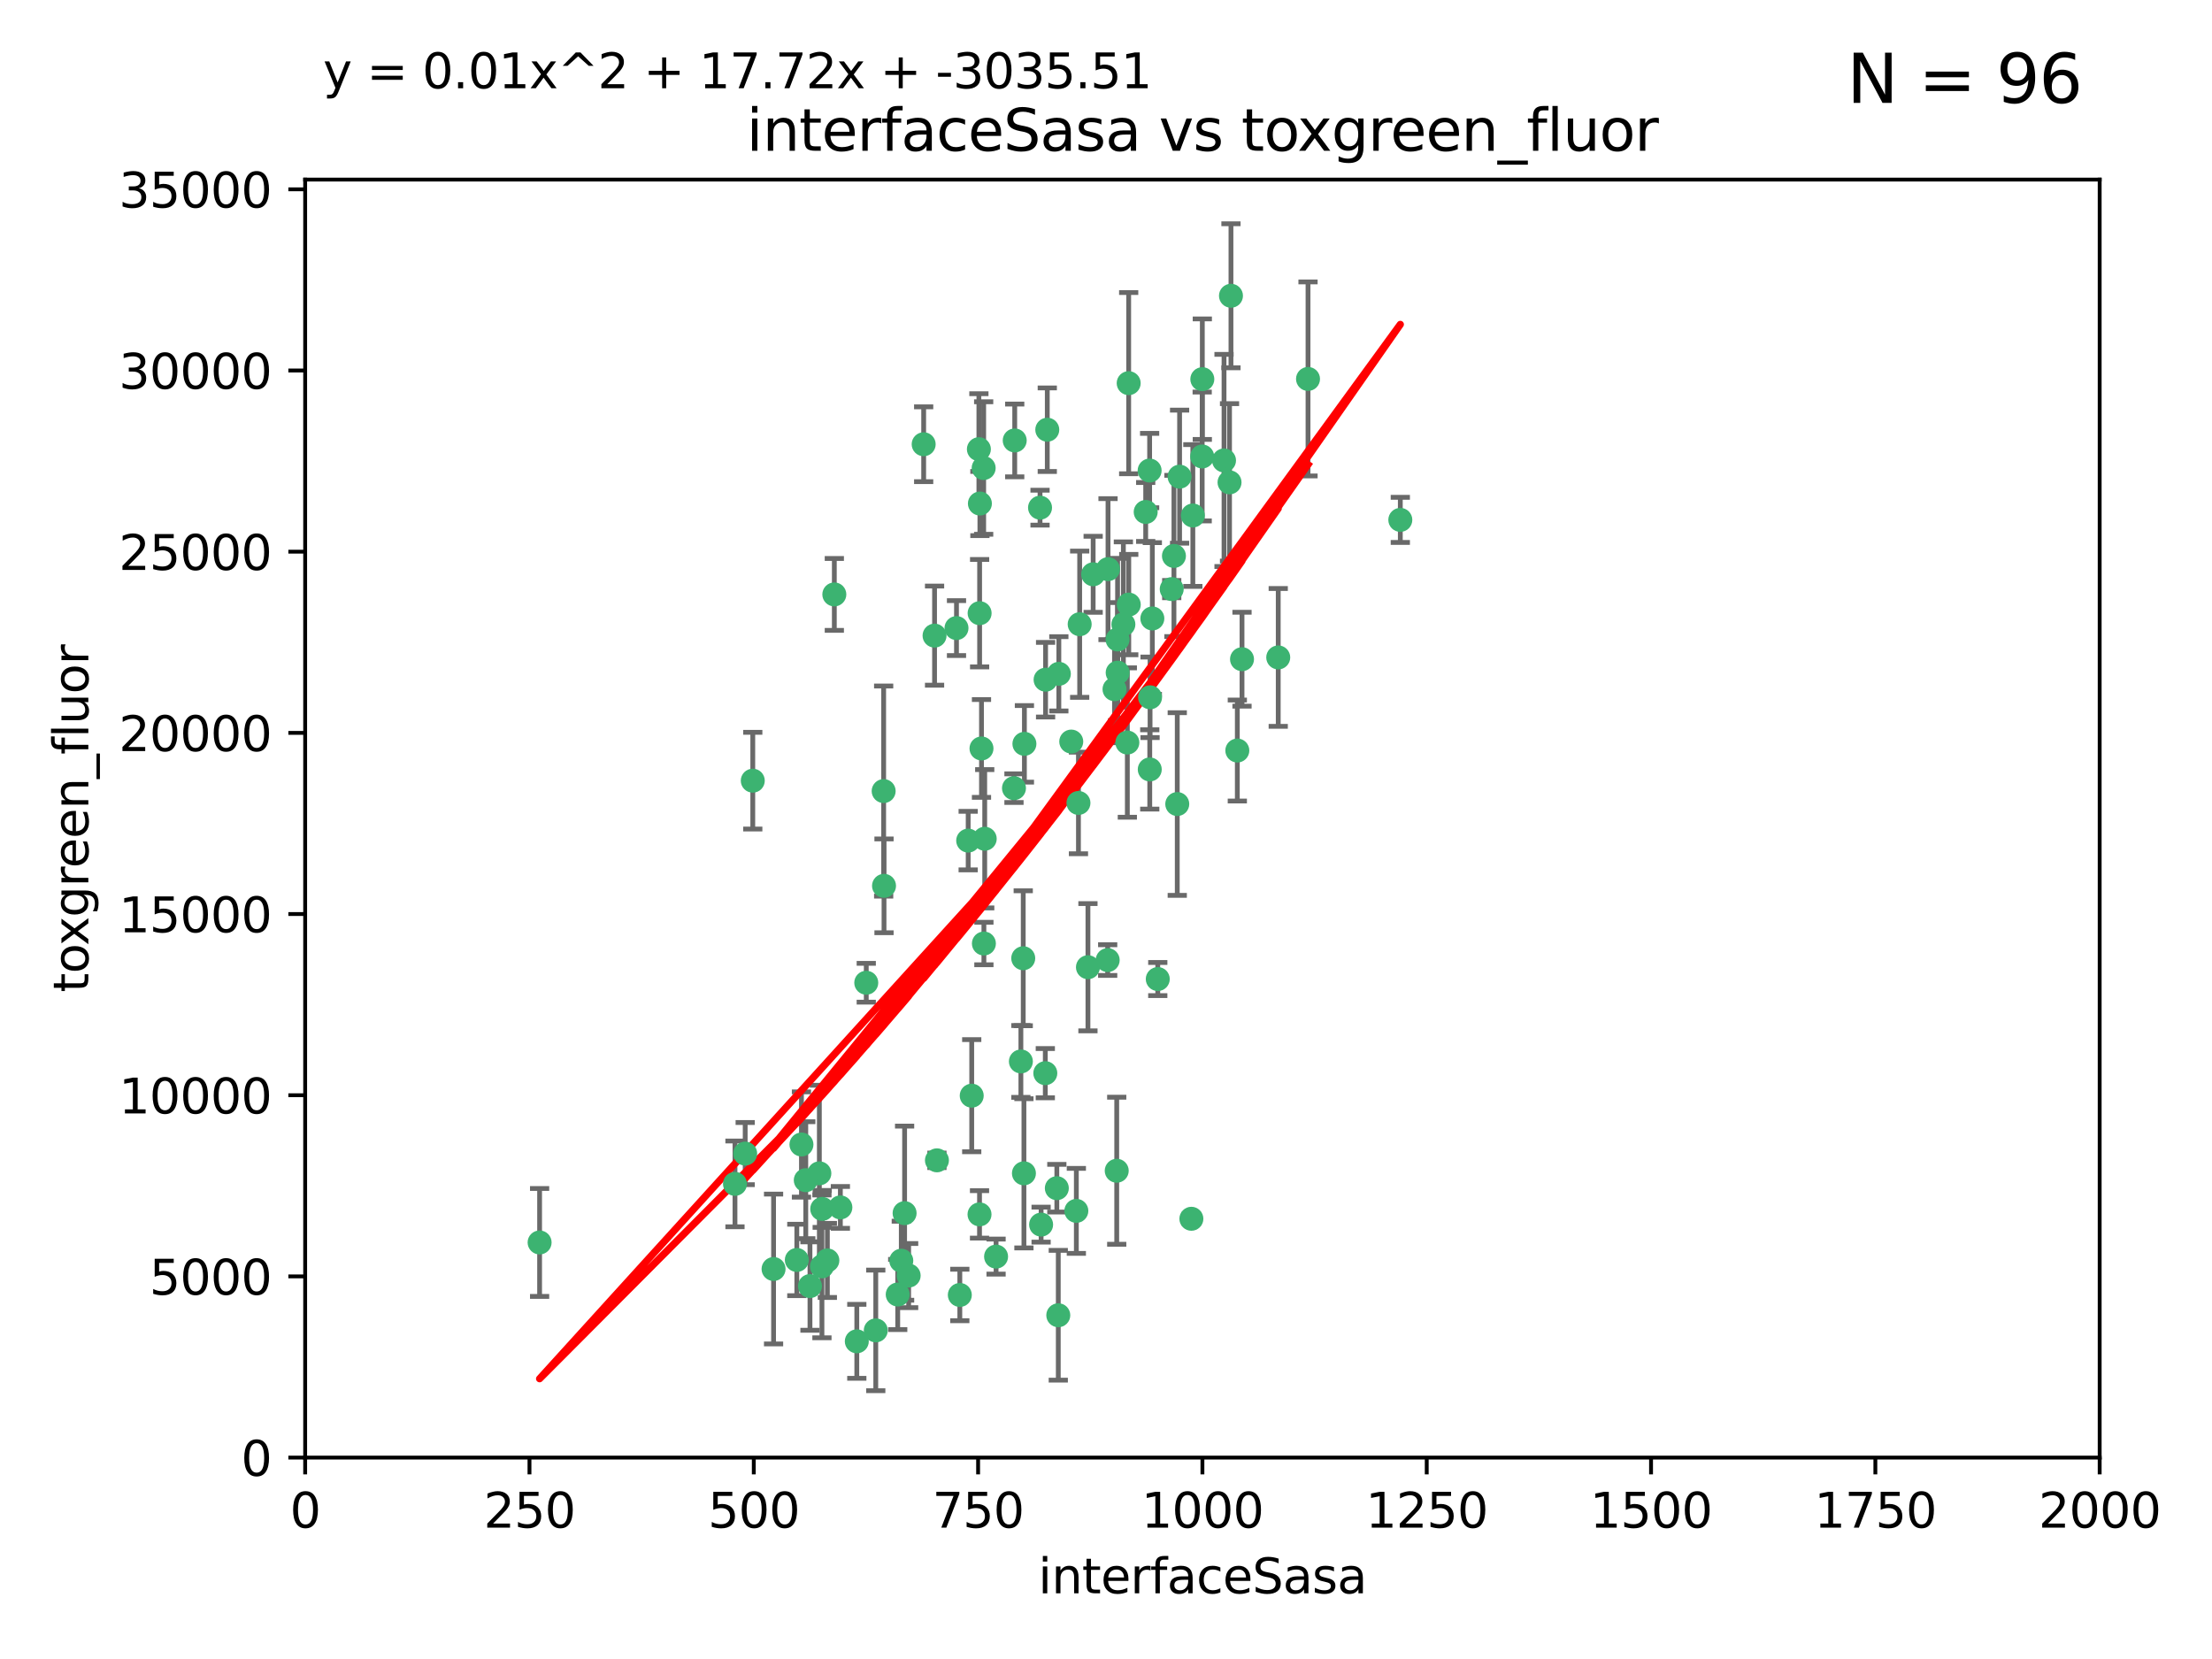 <?xml version="1.0" encoding="utf-8" standalone="no"?>
<!DOCTYPE svg PUBLIC "-//W3C//DTD SVG 1.1//EN"
  "http://www.w3.org/Graphics/SVG/1.1/DTD/svg11.dtd">
<svg xmlns:xlink="http://www.w3.org/1999/xlink" width="460.8pt" height="345.6pt" viewBox="0 0 460.8 345.6" xmlns="http://www.w3.org/2000/svg" version="1.1">
 <defs>
  <style type="text/css">*{stroke-linejoin: round; stroke-linecap: butt}</style>
 </defs>
 <g id="figure_1">
  <g id="patch_1">
   <path d="M 0 345.6 
L 460.8 345.6 
L 460.8 0 
L 0 0 
z
" style="fill: #ffffff"/>
  </g>
  <g id="axes_1">
   <g id="patch_2">
    <path d="M 63.571 303.64 
L 437.4 303.64 
L 437.4 37.411 
L 63.571 37.411 
z
" style="fill: #ffffff"/>
   </g>
   <g id="PathCollection_1">
    <defs>
     <path id="m321b65cbc5" d="M 0 1.118 
C 0.297 1.118 0.581 1 0.791 0.791 
C 1 0.581 1.118 0.297 1.118 0 
C 1.118 -0.297 1 -0.581 0.791 -0.791 
C 0.581 -1 0.297 -1.118 0 -1.118 
C -0.297 -1.118 -0.581 -1 -0.791 -0.791 
C -1 -0.581 -1.118 -0.297 -1.118 0 
C -1.118 0.297 -1 0.581 -0.791 0.791 
C -0.581 1 -0.297 1.118 0 1.118 
z
" style="stroke: #3cb371"/>
    </defs>
    <g clip-path="url(#pbde633550f)">
     <use xlink:href="#m321b65cbc5" x="272.484" y="78.941" style="fill: #3cb371; stroke: #3cb371"/>
     <use xlink:href="#m321b65cbc5" x="239.489" y="98.026" style="fill: #3cb371; stroke: #3cb371"/>
     <use xlink:href="#m321b65cbc5" x="250.437" y="95.094" style="fill: #3cb371; stroke: #3cb371"/>
     <use xlink:href="#m321b65cbc5" x="266.28" y="136.954" style="fill: #3cb371; stroke: #3cb371"/>
     <use xlink:href="#m321b65cbc5" x="218.168" y="89.516" style="fill: #3cb371; stroke: #3cb371"/>
     <use xlink:href="#m321b65cbc5" x="254.987" y="95.918" style="fill: #3cb371; stroke: #3cb371"/>
     <use xlink:href="#m321b65cbc5" x="244.553" y="115.814" style="fill: #3cb371; stroke: #3cb371"/>
     <use xlink:href="#m321b65cbc5" x="240.054" y="128.839" style="fill: #3cb371; stroke: #3cb371"/>
     <use xlink:href="#m321b65cbc5" x="258.734" y="137.321" style="fill: #3cb371; stroke: #3cb371"/>
     <use xlink:href="#m321b65cbc5" x="256.134" y="100.483" style="fill: #3cb371; stroke: #3cb371"/>
     <use xlink:href="#m321b65cbc5" x="211.385" y="91.754" style="fill: #3cb371; stroke: #3cb371"/>
     <use xlink:href="#m321b65cbc5" x="235.142" y="125.947" style="fill: #3cb371; stroke: #3cb371"/>
     <use xlink:href="#m321b65cbc5" x="234.02" y="130.067" style="fill: #3cb371; stroke: #3cb371"/>
     <use xlink:href="#m321b65cbc5" x="223.161" y="154.483" style="fill: #3cb371; stroke: #3cb371"/>
     <use xlink:href="#m321b65cbc5" x="248.491" y="107.386" style="fill: #3cb371; stroke: #3cb371"/>
     <use xlink:href="#m321b65cbc5" x="238.669" y="106.653" style="fill: #3cb371; stroke: #3cb371"/>
     <use xlink:href="#m321b65cbc5" x="227.725" y="119.635" style="fill: #3cb371; stroke: #3cb371"/>
     <use xlink:href="#m321b65cbc5" x="235.125" y="79.819" style="fill: #3cb371; stroke: #3cb371"/>
     <use xlink:href="#m321b65cbc5" x="244.091" y="122.72" style="fill: #3cb371; stroke: #3cb371"/>
     <use xlink:href="#m321b65cbc5" x="241.185" y="203.953" style="fill: #3cb371; stroke: #3cb371"/>
     <use xlink:href="#m321b65cbc5" x="213.404" y="154.954" style="fill: #3cb371; stroke: #3cb371"/>
     <use xlink:href="#m321b65cbc5" x="204.131" y="104.896" style="fill: #3cb371; stroke: #3cb371"/>
     <use xlink:href="#m321b65cbc5" x="245.731" y="99.298" style="fill: #3cb371; stroke: #3cb371"/>
     <use xlink:href="#m321b65cbc5" x="257.757" y="156.348" style="fill: #3cb371; stroke: #3cb371"/>
     <use xlink:href="#m321b65cbc5" x="216.658" y="105.756" style="fill: #3cb371; stroke: #3cb371"/>
     <use xlink:href="#m321b65cbc5" x="204.916" y="97.498" style="fill: #3cb371; stroke: #3cb371"/>
     <use xlink:href="#m321b65cbc5" x="192.417" y="92.545" style="fill: #3cb371; stroke: #3cb371"/>
     <use xlink:href="#m321b65cbc5" x="291.711" y="108.301" style="fill: #3cb371; stroke: #3cb371"/>
     <use xlink:href="#m321b65cbc5" x="224.916" y="130.038" style="fill: #3cb371; stroke: #3cb371"/>
     <use xlink:href="#m321b65cbc5" x="230.751" y="200.005" style="fill: #3cb371; stroke: #3cb371"/>
     <use xlink:href="#m321b65cbc5" x="250.465" y="78.988" style="fill: #3cb371; stroke: #3cb371"/>
     <use xlink:href="#m321b65cbc5" x="199.256" y="130.84" style="fill: #3cb371; stroke: #3cb371"/>
     <use xlink:href="#m321b65cbc5" x="204.462" y="155.918" style="fill: #3cb371; stroke: #3cb371"/>
     <use xlink:href="#m321b65cbc5" x="216.882" y="255.109" style="fill: #3cb371; stroke: #3cb371"/>
     <use xlink:href="#m321b65cbc5" x="213.159" y="199.62" style="fill: #3cb371; stroke: #3cb371"/>
     <use xlink:href="#m321b65cbc5" x="220.577" y="140.37" style="fill: #3cb371; stroke: #3cb371"/>
     <use xlink:href="#m321b65cbc5" x="203.92" y="93.572" style="fill: #3cb371; stroke: #3cb371"/>
     <use xlink:href="#m321b65cbc5" x="230.822" y="118.565" style="fill: #3cb371; stroke: #3cb371"/>
     <use xlink:href="#m321b65cbc5" x="204.073" y="127.738" style="fill: #3cb371; stroke: #3cb371"/>
     <use xlink:href="#m321b65cbc5" x="224.662" y="167.27" style="fill: #3cb371; stroke: #3cb371"/>
     <use xlink:href="#m321b65cbc5" x="239.579" y="145.262" style="fill: #3cb371; stroke: #3cb371"/>
     <use xlink:href="#m321b65cbc5" x="232.833" y="140.122" style="fill: #3cb371; stroke: #3cb371"/>
     <use xlink:href="#m321b65cbc5" x="232.635" y="243.887" style="fill: #3cb371; stroke: #3cb371"/>
     <use xlink:href="#m321b65cbc5" x="256.433" y="61.614" style="fill: #3cb371; stroke: #3cb371"/>
     <use xlink:href="#m321b65cbc5" x="194.686" y="132.411" style="fill: #3cb371; stroke: #3cb371"/>
     <use xlink:href="#m321b65cbc5" x="248.185" y="253.893" style="fill: #3cb371; stroke: #3cb371"/>
     <use xlink:href="#m321b65cbc5" x="220.157" y="247.522" style="fill: #3cb371; stroke: #3cb371"/>
     <use xlink:href="#m321b65cbc5" x="180.458" y="204.723" style="fill: #3cb371; stroke: #3cb371"/>
     <use xlink:href="#m321b65cbc5" x="211.23" y="164.19" style="fill: #3cb371; stroke: #3cb371"/>
     <use xlink:href="#m321b65cbc5" x="232.811" y="133.213" style="fill: #3cb371; stroke: #3cb371"/>
     <use xlink:href="#m321b65cbc5" x="239.516" y="160.289" style="fill: #3cb371; stroke: #3cb371"/>
     <use xlink:href="#m321b65cbc5" x="204.964" y="196.552" style="fill: #3cb371; stroke: #3cb371"/>
     <use xlink:href="#m321b65cbc5" x="212.669" y="221.118" style="fill: #3cb371; stroke: #3cb371"/>
     <use xlink:href="#m321b65cbc5" x="205.136" y="174.728" style="fill: #3cb371; stroke: #3cb371"/>
     <use xlink:href="#m321b65cbc5" x="213.303" y="244.424" style="fill: #3cb371; stroke: #3cb371"/>
     <use xlink:href="#m321b65cbc5" x="161.148" y="264.357" style="fill: #3cb371; stroke: #3cb371"/>
     <use xlink:href="#m321b65cbc5" x="217.815" y="141.593" style="fill: #3cb371; stroke: #3cb371"/>
     <use xlink:href="#m321b65cbc5" x="201.69" y="175.112" style="fill: #3cb371; stroke: #3cb371"/>
     <use xlink:href="#m321b65cbc5" x="199.948" y="269.764" style="fill: #3cb371; stroke: #3cb371"/>
     <use xlink:href="#m321b65cbc5" x="234.846" y="154.686" style="fill: #3cb371; stroke: #3cb371"/>
     <use xlink:href="#m321b65cbc5" x="175.066" y="251.524" style="fill: #3cb371; stroke: #3cb371"/>
     <use xlink:href="#m321b65cbc5" x="184.082" y="164.794" style="fill: #3cb371; stroke: #3cb371"/>
     <use xlink:href="#m321b65cbc5" x="207.501" y="261.772" style="fill: #3cb371; stroke: #3cb371"/>
     <use xlink:href="#m321b65cbc5" x="187.755" y="262.628" style="fill: #3cb371; stroke: #3cb371"/>
     <use xlink:href="#m321b65cbc5" x="172.357" y="262.571" style="fill: #3cb371; stroke: #3cb371"/>
     <use xlink:href="#m321b65cbc5" x="165.991" y="262.474" style="fill: #3cb371; stroke: #3cb371"/>
     <use xlink:href="#m321b65cbc5" x="232.174" y="143.576" style="fill: #3cb371; stroke: #3cb371"/>
     <use xlink:href="#m321b65cbc5" x="167.858" y="245.856" style="fill: #3cb371; stroke: #3cb371"/>
     <use xlink:href="#m321b65cbc5" x="166.957" y="238.42" style="fill: #3cb371; stroke: #3cb371"/>
     <use xlink:href="#m321b65cbc5" x="224.222" y="252.246" style="fill: #3cb371; stroke: #3cb371"/>
     <use xlink:href="#m321b65cbc5" x="112.41" y="258.827" style="fill: #3cb371; stroke: #3cb371"/>
     <use xlink:href="#m321b65cbc5" x="171.281" y="251.838" style="fill: #3cb371; stroke: #3cb371"/>
     <use xlink:href="#m321b65cbc5" x="178.488" y="279.423" style="fill: #3cb371; stroke: #3cb371"/>
     <use xlink:href="#m321b65cbc5" x="156.817" y="162.629" style="fill: #3cb371; stroke: #3cb371"/>
     <use xlink:href="#m321b65cbc5" x="245.245" y="167.495" style="fill: #3cb371; stroke: #3cb371"/>
     <use xlink:href="#m321b65cbc5" x="188.445" y="252.723" style="fill: #3cb371; stroke: #3cb371"/>
     <use xlink:href="#m321b65cbc5" x="217.757" y="223.562" style="fill: #3cb371; stroke: #3cb371"/>
     <use xlink:href="#m321b65cbc5" x="170.686" y="244.428" style="fill: #3cb371; stroke: #3cb371"/>
     <use xlink:href="#m321b65cbc5" x="220.46" y="273.991" style="fill: #3cb371; stroke: #3cb371"/>
     <use xlink:href="#m321b65cbc5" x="173.806" y="123.828" style="fill: #3cb371; stroke: #3cb371"/>
     <use xlink:href="#m321b65cbc5" x="155.238" y="240.314" style="fill: #3cb371; stroke: #3cb371"/>
     <use xlink:href="#m321b65cbc5" x="195.181" y="241.718" style="fill: #3cb371; stroke: #3cb371"/>
     <use xlink:href="#m321b65cbc5" x="204.052" y="252.978" style="fill: #3cb371; stroke: #3cb371"/>
     <use xlink:href="#m321b65cbc5" x="187.013" y="269.669" style="fill: #3cb371; stroke: #3cb371"/>
     <use xlink:href="#m321b65cbc5" x="189.29" y="265.728" style="fill: #3cb371; stroke: #3cb371"/>
     <use xlink:href="#m321b65cbc5" x="182.439" y="277.145" style="fill: #3cb371; stroke: #3cb371"/>
     <use xlink:href="#m321b65cbc5" x="226.639" y="201.488" style="fill: #3cb371; stroke: #3cb371"/>
     <use xlink:href="#m321b65cbc5" x="171.225" y="263.81" style="fill: #3cb371; stroke: #3cb371"/>
     <use xlink:href="#m321b65cbc5" x="184.157" y="184.534" style="fill: #3cb371; stroke: #3cb371"/>
     <use xlink:href="#m321b65cbc5" x="153.109" y="246.624" style="fill: #3cb371; stroke: #3cb371"/>
     <use xlink:href="#m321b65cbc5" x="168.733" y="267.91" style="fill: #3cb371; stroke: #3cb371"/>
     <use xlink:href="#m321b65cbc5" x="202.428" y="228.248" style="fill: #3cb371; stroke: #3cb371"/>
    </g>
   </g>
   <g id="matplotlib.axis_1">
    <g id="xtick_1">
     <g id="line2d_1">
      <defs>
       <path id="m50ee05a072" d="M 0 0 
L 0 3.5 
" style="stroke: #000000; stroke-width: 0.8"/>
      </defs>
      <g>
       <use xlink:href="#m50ee05a072" x="63.571" y="303.64" style="stroke: #000000; stroke-width: 0.8"/>
      </g>
     </g>
     <g id="text_1">
      <!-- 0 -->
      <g transform="translate(60.39 318.238)scale(0.1 -0.1)">
       <defs>
        <path id="DejaVuSans-30" d="M 2034 4250 
Q 1547 4250 1301 3770 
Q 1056 3291 1056 2328 
Q 1056 1369 1301 889 
Q 1547 409 2034 409 
Q 2525 409 2770 889 
Q 3016 1369 3016 2328 
Q 3016 3291 2770 3770 
Q 2525 4250 2034 4250 
z
M 2034 4750 
Q 2819 4750 3233 4129 
Q 3647 3509 3647 2328 
Q 3647 1150 3233 529 
Q 2819 -91 2034 -91 
Q 1250 -91 836 529 
Q 422 1150 422 2328 
Q 422 3509 836 4129 
Q 1250 4750 2034 4750 
z
" transform="scale(0.016)"/>
       </defs>
       <use xlink:href="#DejaVuSans-30"/>
      </g>
     </g>
    </g>
    <g id="xtick_2">
     <g id="line2d_2">
      <g>
       <use xlink:href="#m50ee05a072" x="110.3" y="303.64" style="stroke: #000000; stroke-width: 0.8"/>
      </g>
     </g>
     <g id="text_2">
      <!-- 250 -->
      <g transform="translate(100.756 318.238)scale(0.1 -0.1)">
       <defs>
        <path id="DejaVuSans-32" d="M 1228 531 
L 3431 531 
L 3431 0 
L 469 0 
L 469 531 
Q 828 903 1448 1529 
Q 2069 2156 2228 2338 
Q 2531 2678 2651 2914 
Q 2772 3150 2772 3378 
Q 2772 3750 2511 3984 
Q 2250 4219 1831 4219 
Q 1534 4219 1204 4116 
Q 875 4013 500 3803 
L 500 4441 
Q 881 4594 1212 4672 
Q 1544 4750 1819 4750 
Q 2544 4750 2975 4387 
Q 3406 4025 3406 3419 
Q 3406 3131 3298 2873 
Q 3191 2616 2906 2266 
Q 2828 2175 2409 1742 
Q 1991 1309 1228 531 
z
" transform="scale(0.016)"/>
        <path id="DejaVuSans-35" d="M 691 4666 
L 3169 4666 
L 3169 4134 
L 1269 4134 
L 1269 2991 
Q 1406 3038 1543 3061 
Q 1681 3084 1819 3084 
Q 2600 3084 3056 2656 
Q 3513 2228 3513 1497 
Q 3513 744 3044 326 
Q 2575 -91 1722 -91 
Q 1428 -91 1123 -41 
Q 819 9 494 109 
L 494 744 
Q 775 591 1075 516 
Q 1375 441 1709 441 
Q 2250 441 2565 725 
Q 2881 1009 2881 1497 
Q 2881 1984 2565 2268 
Q 2250 2553 1709 2553 
Q 1456 2553 1204 2497 
Q 953 2441 691 2322 
L 691 4666 
z
" transform="scale(0.016)"/>
       </defs>
       <use xlink:href="#DejaVuSans-32"/>
       <use xlink:href="#DejaVuSans-35" x="63.623"/>
       <use xlink:href="#DejaVuSans-30" x="127.246"/>
      </g>
     </g>
    </g>
    <g id="xtick_3">
     <g id="line2d_3">
      <g>
       <use xlink:href="#m50ee05a072" x="157.028" y="303.64" style="stroke: #000000; stroke-width: 0.8"/>
      </g>
     </g>
     <g id="text_3">
      <!-- 500 -->
      <g transform="translate(147.485 318.238)scale(0.1 -0.1)">
       <use xlink:href="#DejaVuSans-35"/>
       <use xlink:href="#DejaVuSans-30" x="63.623"/>
       <use xlink:href="#DejaVuSans-30" x="127.246"/>
      </g>
     </g>
    </g>
    <g id="xtick_4">
     <g id="line2d_4">
      <g>
       <use xlink:href="#m50ee05a072" x="203.757" y="303.64" style="stroke: #000000; stroke-width: 0.8"/>
      </g>
     </g>
     <g id="text_4">
      <!-- 750 -->
      <g transform="translate(194.213 318.238)scale(0.1 -0.1)">
       <defs>
        <path id="DejaVuSans-37" d="M 525 4666 
L 3525 4666 
L 3525 4397 
L 1831 0 
L 1172 0 
L 2766 4134 
L 525 4134 
L 525 4666 
z
" transform="scale(0.016)"/>
       </defs>
       <use xlink:href="#DejaVuSans-37"/>
       <use xlink:href="#DejaVuSans-35" x="63.623"/>
       <use xlink:href="#DejaVuSans-30" x="127.246"/>
      </g>
     </g>
    </g>
    <g id="xtick_5">
     <g id="line2d_5">
      <g>
       <use xlink:href="#m50ee05a072" x="250.486" y="303.64" style="stroke: #000000; stroke-width: 0.8"/>
      </g>
     </g>
     <g id="text_5">
      <!-- 1000 -->
      <g transform="translate(237.761 318.238)scale(0.1 -0.1)">
       <defs>
        <path id="DejaVuSans-31" d="M 794 531 
L 1825 531 
L 1825 4091 
L 703 3866 
L 703 4441 
L 1819 4666 
L 2450 4666 
L 2450 531 
L 3481 531 
L 3481 0 
L 794 0 
L 794 531 
z
" transform="scale(0.016)"/>
       </defs>
       <use xlink:href="#DejaVuSans-31"/>
       <use xlink:href="#DejaVuSans-30" x="63.623"/>
       <use xlink:href="#DejaVuSans-30" x="127.246"/>
       <use xlink:href="#DejaVuSans-30" x="190.869"/>
      </g>
     </g>
    </g>
    <g id="xtick_6">
     <g id="line2d_6">
      <g>
       <use xlink:href="#m50ee05a072" x="297.214" y="303.64" style="stroke: #000000; stroke-width: 0.8"/>
      </g>
     </g>
     <g id="text_6">
      <!-- 1250 -->
      <g transform="translate(284.489 318.238)scale(0.1 -0.1)">
       <use xlink:href="#DejaVuSans-31"/>
       <use xlink:href="#DejaVuSans-32" x="63.623"/>
       <use xlink:href="#DejaVuSans-35" x="127.246"/>
       <use xlink:href="#DejaVuSans-30" x="190.869"/>
      </g>
     </g>
    </g>
    <g id="xtick_7">
     <g id="line2d_7">
      <g>
       <use xlink:href="#m50ee05a072" x="343.943" y="303.64" style="stroke: #000000; stroke-width: 0.8"/>
      </g>
     </g>
     <g id="text_7">
      <!-- 1500 -->
      <g transform="translate(331.218 318.238)scale(0.1 -0.1)">
       <use xlink:href="#DejaVuSans-31"/>
       <use xlink:href="#DejaVuSans-35" x="63.623"/>
       <use xlink:href="#DejaVuSans-30" x="127.246"/>
       <use xlink:href="#DejaVuSans-30" x="190.869"/>
      </g>
     </g>
    </g>
    <g id="xtick_8">
     <g id="line2d_8">
      <g>
       <use xlink:href="#m50ee05a072" x="390.671" y="303.64" style="stroke: #000000; stroke-width: 0.8"/>
      </g>
     </g>
     <g id="text_8">
      <!-- 1750 -->
      <g transform="translate(377.946 318.238)scale(0.1 -0.1)">
       <use xlink:href="#DejaVuSans-31"/>
       <use xlink:href="#DejaVuSans-37" x="63.623"/>
       <use xlink:href="#DejaVuSans-35" x="127.246"/>
       <use xlink:href="#DejaVuSans-30" x="190.869"/>
      </g>
     </g>
    </g>
    <g id="xtick_9">
     <g id="line2d_9">
      <g>
       <use xlink:href="#m50ee05a072" x="437.4" y="303.64" style="stroke: #000000; stroke-width: 0.8"/>
      </g>
     </g>
     <g id="text_9">
      <!-- 2000 -->
      <g transform="translate(424.675 318.238)scale(0.1 -0.1)">
       <use xlink:href="#DejaVuSans-32"/>
       <use xlink:href="#DejaVuSans-30" x="63.623"/>
       <use xlink:href="#DejaVuSans-30" x="127.246"/>
       <use xlink:href="#DejaVuSans-30" x="190.869"/>
      </g>
     </g>
    </g>
    <g id="text_10">
     <!-- interfaceSasa -->
     <g transform="translate(216.279 331.917)scale(0.1 -0.1)">
      <defs>
       <path id="DejaVuSans-69" d="M 603 3500 
L 1178 3500 
L 1178 0 
L 603 0 
L 603 3500 
z
M 603 4863 
L 1178 4863 
L 1178 4134 
L 603 4134 
L 603 4863 
z
" transform="scale(0.016)"/>
       <path id="DejaVuSans-6e" d="M 3513 2113 
L 3513 0 
L 2938 0 
L 2938 2094 
Q 2938 2591 2744 2837 
Q 2550 3084 2163 3084 
Q 1697 3084 1428 2787 
Q 1159 2491 1159 1978 
L 1159 0 
L 581 0 
L 581 3500 
L 1159 3500 
L 1159 2956 
Q 1366 3272 1645 3428 
Q 1925 3584 2291 3584 
Q 2894 3584 3203 3211 
Q 3513 2838 3513 2113 
z
" transform="scale(0.016)"/>
       <path id="DejaVuSans-74" d="M 1172 4494 
L 1172 3500 
L 2356 3500 
L 2356 3053 
L 1172 3053 
L 1172 1153 
Q 1172 725 1289 603 
Q 1406 481 1766 481 
L 2356 481 
L 2356 0 
L 1766 0 
Q 1100 0 847 248 
Q 594 497 594 1153 
L 594 3053 
L 172 3053 
L 172 3500 
L 594 3500 
L 594 4494 
L 1172 4494 
z
" transform="scale(0.016)"/>
       <path id="DejaVuSans-65" d="M 3597 1894 
L 3597 1613 
L 953 1613 
Q 991 1019 1311 708 
Q 1631 397 2203 397 
Q 2534 397 2845 478 
Q 3156 559 3463 722 
L 3463 178 
Q 3153 47 2828 -22 
Q 2503 -91 2169 -91 
Q 1331 -91 842 396 
Q 353 884 353 1716 
Q 353 2575 817 3079 
Q 1281 3584 2069 3584 
Q 2775 3584 3186 3129 
Q 3597 2675 3597 1894 
z
M 3022 2063 
Q 3016 2534 2758 2815 
Q 2500 3097 2075 3097 
Q 1594 3097 1305 2825 
Q 1016 2553 972 2059 
L 3022 2063 
z
" transform="scale(0.016)"/>
       <path id="DejaVuSans-72" d="M 2631 2963 
Q 2534 3019 2420 3045 
Q 2306 3072 2169 3072 
Q 1681 3072 1420 2755 
Q 1159 2438 1159 1844 
L 1159 0 
L 581 0 
L 581 3500 
L 1159 3500 
L 1159 2956 
Q 1341 3275 1631 3429 
Q 1922 3584 2338 3584 
Q 2397 3584 2469 3576 
Q 2541 3569 2628 3553 
L 2631 2963 
z
" transform="scale(0.016)"/>
       <path id="DejaVuSans-66" d="M 2375 4863 
L 2375 4384 
L 1825 4384 
Q 1516 4384 1395 4259 
Q 1275 4134 1275 3809 
L 1275 3500 
L 2222 3500 
L 2222 3053 
L 1275 3053 
L 1275 0 
L 697 0 
L 697 3053 
L 147 3053 
L 147 3500 
L 697 3500 
L 697 3744 
Q 697 4328 969 4595 
Q 1241 4863 1831 4863 
L 2375 4863 
z
" transform="scale(0.016)"/>
       <path id="DejaVuSans-61" d="M 2194 1759 
Q 1497 1759 1228 1600 
Q 959 1441 959 1056 
Q 959 750 1161 570 
Q 1363 391 1709 391 
Q 2188 391 2477 730 
Q 2766 1069 2766 1631 
L 2766 1759 
L 2194 1759 
z
M 3341 1997 
L 3341 0 
L 2766 0 
L 2766 531 
Q 2569 213 2275 61 
Q 1981 -91 1556 -91 
Q 1019 -91 701 211 
Q 384 513 384 1019 
Q 384 1609 779 1909 
Q 1175 2209 1959 2209 
L 2766 2209 
L 2766 2266 
Q 2766 2663 2505 2880 
Q 2244 3097 1772 3097 
Q 1472 3097 1187 3025 
Q 903 2953 641 2809 
L 641 3341 
Q 956 3463 1253 3523 
Q 1550 3584 1831 3584 
Q 2591 3584 2966 3190 
Q 3341 2797 3341 1997 
z
" transform="scale(0.016)"/>
       <path id="DejaVuSans-63" d="M 3122 3366 
L 3122 2828 
Q 2878 2963 2633 3030 
Q 2388 3097 2138 3097 
Q 1578 3097 1268 2742 
Q 959 2388 959 1747 
Q 959 1106 1268 751 
Q 1578 397 2138 397 
Q 2388 397 2633 464 
Q 2878 531 3122 666 
L 3122 134 
Q 2881 22 2623 -34 
Q 2366 -91 2075 -91 
Q 1284 -91 818 406 
Q 353 903 353 1747 
Q 353 2603 823 3093 
Q 1294 3584 2113 3584 
Q 2378 3584 2631 3529 
Q 2884 3475 3122 3366 
z
" transform="scale(0.016)"/>
       <path id="DejaVuSans-53" d="M 3425 4513 
L 3425 3897 
Q 3066 4069 2747 4153 
Q 2428 4238 2131 4238 
Q 1616 4238 1336 4038 
Q 1056 3838 1056 3469 
Q 1056 3159 1242 3001 
Q 1428 2844 1947 2747 
L 2328 2669 
Q 3034 2534 3370 2195 
Q 3706 1856 3706 1288 
Q 3706 609 3251 259 
Q 2797 -91 1919 -91 
Q 1588 -91 1214 -16 
Q 841 59 441 206 
L 441 856 
Q 825 641 1194 531 
Q 1563 422 1919 422 
Q 2459 422 2753 634 
Q 3047 847 3047 1241 
Q 3047 1584 2836 1778 
Q 2625 1972 2144 2069 
L 1759 2144 
Q 1053 2284 737 2584 
Q 422 2884 422 3419 
Q 422 4038 858 4394 
Q 1294 4750 2059 4750 
Q 2388 4750 2728 4690 
Q 3069 4631 3425 4513 
z
" transform="scale(0.016)"/>
       <path id="DejaVuSans-73" d="M 2834 3397 
L 2834 2853 
Q 2591 2978 2328 3040 
Q 2066 3103 1784 3103 
Q 1356 3103 1142 2972 
Q 928 2841 928 2578 
Q 928 2378 1081 2264 
Q 1234 2150 1697 2047 
L 1894 2003 
Q 2506 1872 2764 1633 
Q 3022 1394 3022 966 
Q 3022 478 2636 193 
Q 2250 -91 1575 -91 
Q 1294 -91 989 -36 
Q 684 19 347 128 
L 347 722 
Q 666 556 975 473 
Q 1284 391 1588 391 
Q 1994 391 2212 530 
Q 2431 669 2431 922 
Q 2431 1156 2273 1281 
Q 2116 1406 1581 1522 
L 1381 1569 
Q 847 1681 609 1914 
Q 372 2147 372 2553 
Q 372 3047 722 3315 
Q 1072 3584 1716 3584 
Q 2034 3584 2315 3537 
Q 2597 3491 2834 3397 
z
" transform="scale(0.016)"/>
      </defs>
      <use xlink:href="#DejaVuSans-69"/>
      <use xlink:href="#DejaVuSans-6e" x="27.783"/>
      <use xlink:href="#DejaVuSans-74" x="91.162"/>
      <use xlink:href="#DejaVuSans-65" x="130.371"/>
      <use xlink:href="#DejaVuSans-72" x="191.895"/>
      <use xlink:href="#DejaVuSans-66" x="233.008"/>
      <use xlink:href="#DejaVuSans-61" x="268.213"/>
      <use xlink:href="#DejaVuSans-63" x="329.492"/>
      <use xlink:href="#DejaVuSans-65" x="384.473"/>
      <use xlink:href="#DejaVuSans-53" x="445.996"/>
      <use xlink:href="#DejaVuSans-61" x="509.473"/>
      <use xlink:href="#DejaVuSans-73" x="570.752"/>
      <use xlink:href="#DejaVuSans-61" x="622.852"/>
     </g>
    </g>
   </g>
   <g id="matplotlib.axis_2">
    <g id="ytick_1">
     <g id="line2d_10">
      <defs>
       <path id="m3a019398eb" d="M 0 0 
L -3.5 0 
" style="stroke: #000000; stroke-width: 0.8"/>
      </defs>
      <g>
       <use xlink:href="#m3a019398eb" x="63.571" y="303.64" style="stroke: #000000; stroke-width: 0.8"/>
      </g>
     </g>
     <g id="text_11">
      <!-- 0 -->
      <g transform="translate(50.209 307.439)scale(0.1 -0.1)">
       <use xlink:href="#DejaVuSans-30"/>
      </g>
     </g>
    </g>
    <g id="ytick_2">
     <g id="line2d_11">
      <g>
       <use xlink:href="#m3a019398eb" x="63.571" y="265.897" style="stroke: #000000; stroke-width: 0.8"/>
      </g>
     </g>
     <g id="text_12">
      <!-- 5000 -->
      <g transform="translate(31.121 269.696)scale(0.1 -0.1)">
       <use xlink:href="#DejaVuSans-35"/>
       <use xlink:href="#DejaVuSans-30" x="63.623"/>
       <use xlink:href="#DejaVuSans-30" x="127.246"/>
       <use xlink:href="#DejaVuSans-30" x="190.869"/>
      </g>
     </g>
    </g>
    <g id="ytick_3">
     <g id="line2d_12">
      <g>
       <use xlink:href="#m3a019398eb" x="63.571" y="228.154" style="stroke: #000000; stroke-width: 0.8"/>
      </g>
     </g>
     <g id="text_13">
      <!-- 10000 -->
      <g transform="translate(24.759 231.953)scale(0.1 -0.1)">
       <use xlink:href="#DejaVuSans-31"/>
       <use xlink:href="#DejaVuSans-30" x="63.623"/>
       <use xlink:href="#DejaVuSans-30" x="127.246"/>
       <use xlink:href="#DejaVuSans-30" x="190.869"/>
       <use xlink:href="#DejaVuSans-30" x="254.492"/>
      </g>
     </g>
    </g>
    <g id="ytick_4">
     <g id="line2d_13">
      <g>
       <use xlink:href="#m3a019398eb" x="63.571" y="190.411" style="stroke: #000000; stroke-width: 0.8"/>
      </g>
     </g>
     <g id="text_14">
      <!-- 15000 -->
      <g transform="translate(24.759 194.21)scale(0.1 -0.1)">
       <use xlink:href="#DejaVuSans-31"/>
       <use xlink:href="#DejaVuSans-35" x="63.623"/>
       <use xlink:href="#DejaVuSans-30" x="127.246"/>
       <use xlink:href="#DejaVuSans-30" x="190.869"/>
       <use xlink:href="#DejaVuSans-30" x="254.492"/>
      </g>
     </g>
    </g>
    <g id="ytick_5">
     <g id="line2d_14">
      <g>
       <use xlink:href="#m3a019398eb" x="63.571" y="152.668" style="stroke: #000000; stroke-width: 0.8"/>
      </g>
     </g>
     <g id="text_15">
      <!-- 20000 -->
      <g transform="translate(24.759 156.467)scale(0.1 -0.1)">
       <use xlink:href="#DejaVuSans-32"/>
       <use xlink:href="#DejaVuSans-30" x="63.623"/>
       <use xlink:href="#DejaVuSans-30" x="127.246"/>
       <use xlink:href="#DejaVuSans-30" x="190.869"/>
       <use xlink:href="#DejaVuSans-30" x="254.492"/>
      </g>
     </g>
    </g>
    <g id="ytick_6">
     <g id="line2d_15">
      <g>
       <use xlink:href="#m3a019398eb" x="63.571" y="114.925" style="stroke: #000000; stroke-width: 0.8"/>
      </g>
     </g>
     <g id="text_16">
      <!-- 25000 -->
      <g transform="translate(24.759 118.724)scale(0.1 -0.1)">
       <use xlink:href="#DejaVuSans-32"/>
       <use xlink:href="#DejaVuSans-35" x="63.623"/>
       <use xlink:href="#DejaVuSans-30" x="127.246"/>
       <use xlink:href="#DejaVuSans-30" x="190.869"/>
       <use xlink:href="#DejaVuSans-30" x="254.492"/>
      </g>
     </g>
    </g>
    <g id="ytick_7">
     <g id="line2d_16">
      <g>
       <use xlink:href="#m3a019398eb" x="63.571" y="77.181" style="stroke: #000000; stroke-width: 0.8"/>
      </g>
     </g>
     <g id="text_17">
      <!-- 30000 -->
      <g transform="translate(24.759 80.981)scale(0.1 -0.1)">
       <defs>
        <path id="DejaVuSans-33" d="M 2597 2516 
Q 3050 2419 3304 2112 
Q 3559 1806 3559 1356 
Q 3559 666 3084 287 
Q 2609 -91 1734 -91 
Q 1441 -91 1130 -33 
Q 819 25 488 141 
L 488 750 
Q 750 597 1062 519 
Q 1375 441 1716 441 
Q 2309 441 2620 675 
Q 2931 909 2931 1356 
Q 2931 1769 2642 2001 
Q 2353 2234 1838 2234 
L 1294 2234 
L 1294 2753 
L 1863 2753 
Q 2328 2753 2575 2939 
Q 2822 3125 2822 3475 
Q 2822 3834 2567 4026 
Q 2313 4219 1838 4219 
Q 1578 4219 1281 4162 
Q 984 4106 628 3988 
L 628 4550 
Q 988 4650 1302 4700 
Q 1616 4750 1894 4750 
Q 2613 4750 3031 4423 
Q 3450 4097 3450 3541 
Q 3450 3153 3228 2886 
Q 3006 2619 2597 2516 
z
" transform="scale(0.016)"/>
       </defs>
       <use xlink:href="#DejaVuSans-33"/>
       <use xlink:href="#DejaVuSans-30" x="63.623"/>
       <use xlink:href="#DejaVuSans-30" x="127.246"/>
       <use xlink:href="#DejaVuSans-30" x="190.869"/>
       <use xlink:href="#DejaVuSans-30" x="254.492"/>
      </g>
     </g>
    </g>
    <g id="ytick_8">
     <g id="line2d_17">
      <g>
       <use xlink:href="#m3a019398eb" x="63.571" y="39.438" style="stroke: #000000; stroke-width: 0.8"/>
      </g>
     </g>
     <g id="text_18">
      <!-- 35000 -->
      <g transform="translate(24.759 43.238)scale(0.1 -0.1)">
       <use xlink:href="#DejaVuSans-33"/>
       <use xlink:href="#DejaVuSans-35" x="63.623"/>
       <use xlink:href="#DejaVuSans-30" x="127.246"/>
       <use xlink:href="#DejaVuSans-30" x="190.869"/>
       <use xlink:href="#DejaVuSans-30" x="254.492"/>
      </g>
     </g>
    </g>
    <g id="text_19">
     <!-- toxgreen_fluor -->
     <g transform="translate(18.401 206.72)rotate(-90)scale(0.1 -0.1)">
      <defs>
       <path id="DejaVuSans-6f" d="M 1959 3097 
Q 1497 3097 1228 2736 
Q 959 2375 959 1747 
Q 959 1119 1226 758 
Q 1494 397 1959 397 
Q 2419 397 2687 759 
Q 2956 1122 2956 1747 
Q 2956 2369 2687 2733 
Q 2419 3097 1959 3097 
z
M 1959 3584 
Q 2709 3584 3137 3096 
Q 3566 2609 3566 1747 
Q 3566 888 3137 398 
Q 2709 -91 1959 -91 
Q 1206 -91 779 398 
Q 353 888 353 1747 
Q 353 2609 779 3096 
Q 1206 3584 1959 3584 
z
" transform="scale(0.016)"/>
       <path id="DejaVuSans-78" d="M 3513 3500 
L 2247 1797 
L 3578 0 
L 2900 0 
L 1881 1375 
L 863 0 
L 184 0 
L 1544 1831 
L 300 3500 
L 978 3500 
L 1906 2253 
L 2834 3500 
L 3513 3500 
z
" transform="scale(0.016)"/>
       <path id="DejaVuSans-67" d="M 2906 1791 
Q 2906 2416 2648 2759 
Q 2391 3103 1925 3103 
Q 1463 3103 1205 2759 
Q 947 2416 947 1791 
Q 947 1169 1205 825 
Q 1463 481 1925 481 
Q 2391 481 2648 825 
Q 2906 1169 2906 1791 
z
M 3481 434 
Q 3481 -459 3084 -895 
Q 2688 -1331 1869 -1331 
Q 1566 -1331 1297 -1286 
Q 1028 -1241 775 -1147 
L 775 -588 
Q 1028 -725 1275 -790 
Q 1522 -856 1778 -856 
Q 2344 -856 2625 -561 
Q 2906 -266 2906 331 
L 2906 616 
Q 2728 306 2450 153 
Q 2172 0 1784 0 
Q 1141 0 747 490 
Q 353 981 353 1791 
Q 353 2603 747 3093 
Q 1141 3584 1784 3584 
Q 2172 3584 2450 3431 
Q 2728 3278 2906 2969 
L 2906 3500 
L 3481 3500 
L 3481 434 
z
" transform="scale(0.016)"/>
       <path id="DejaVuSans-5f" d="M 3263 -1063 
L 3263 -1509 
L -63 -1509 
L -63 -1063 
L 3263 -1063 
z
" transform="scale(0.016)"/>
       <path id="DejaVuSans-6c" d="M 603 4863 
L 1178 4863 
L 1178 0 
L 603 0 
L 603 4863 
z
" transform="scale(0.016)"/>
       <path id="DejaVuSans-75" d="M 544 1381 
L 544 3500 
L 1119 3500 
L 1119 1403 
Q 1119 906 1312 657 
Q 1506 409 1894 409 
Q 2359 409 2629 706 
Q 2900 1003 2900 1516 
L 2900 3500 
L 3475 3500 
L 3475 0 
L 2900 0 
L 2900 538 
Q 2691 219 2414 64 
Q 2138 -91 1772 -91 
Q 1169 -91 856 284 
Q 544 659 544 1381 
z
M 1991 3584 
L 1991 3584 
z
" transform="scale(0.016)"/>
      </defs>
      <use xlink:href="#DejaVuSans-74"/>
      <use xlink:href="#DejaVuSans-6f" x="39.209"/>
      <use xlink:href="#DejaVuSans-78" x="97.266"/>
      <use xlink:href="#DejaVuSans-67" x="156.445"/>
      <use xlink:href="#DejaVuSans-72" x="219.922"/>
      <use xlink:href="#DejaVuSans-65" x="258.785"/>
      <use xlink:href="#DejaVuSans-65" x="320.309"/>
      <use xlink:href="#DejaVuSans-6e" x="381.832"/>
      <use xlink:href="#DejaVuSans-5f" x="445.211"/>
      <use xlink:href="#DejaVuSans-66" x="495.211"/>
      <use xlink:href="#DejaVuSans-6c" x="530.416"/>
      <use xlink:href="#DejaVuSans-75" x="558.199"/>
      <use xlink:href="#DejaVuSans-6f" x="621.578"/>
      <use xlink:href="#DejaVuSans-72" x="682.76"/>
     </g>
    </g>
   </g>
   <g id="LineCollection_1">
    <path d="M 272.484 99.149 
L 272.484 58.733 
" clip-path="url(#pbde633550f)" style="fill: none; stroke: #696969"/>
    <path d="M 239.489 105.772 
L 239.489 90.281 
" clip-path="url(#pbde633550f)" style="fill: none; stroke: #696969"/>
    <path d="M 250.437 108.514 
L 250.437 81.675 
" clip-path="url(#pbde633550f)" style="fill: none; stroke: #696969"/>
    <path d="M 266.28 151.309 
L 266.28 122.599 
" clip-path="url(#pbde633550f)" style="fill: none; stroke: #696969"/>
    <path d="M 218.168 98.217 
L 218.168 80.815 
" clip-path="url(#pbde633550f)" style="fill: none; stroke: #696969"/>
    <path d="M 254.987 118.013 
L 254.987 73.824 
" clip-path="url(#pbde633550f)" style="fill: none; stroke: #696969"/>
    <path d="M 244.553 132.604 
L 244.553 99.024 
" clip-path="url(#pbde633550f)" style="fill: none; stroke: #696969"/>
    <path d="M 240.054 144.637 
L 240.054 113.041 
" clip-path="url(#pbde633550f)" style="fill: none; stroke: #696969"/>
    <path d="M 258.734 147.102 
L 258.734 127.541 
" clip-path="url(#pbde633550f)" style="fill: none; stroke: #696969"/>
    <path d="M 256.134 116.878 
L 256.134 84.088 
" clip-path="url(#pbde633550f)" style="fill: none; stroke: #696969"/>
    <path d="M 211.385 99.334 
L 211.385 84.174 
" clip-path="url(#pbde633550f)" style="fill: none; stroke: #696969"/>
    <path d="M 235.142 136.397 
L 235.142 115.497 
" clip-path="url(#pbde633550f)" style="fill: none; stroke: #696969"/>
    <path d="M 234.02 147.25 
L 234.02 112.885 
" clip-path="url(#pbde633550f)" style="fill: none; stroke: #696969"/>
    <path d="M 223.161 155.048 
L 223.161 153.918 
" clip-path="url(#pbde633550f)" style="fill: none; stroke: #696969"/>
    <path d="M 248.491 122.155 
L 248.491 92.617 
" clip-path="url(#pbde633550f)" style="fill: none; stroke: #696969"/>
    <path d="M 238.669 112.792 
L 238.669 100.514 
" clip-path="url(#pbde633550f)" style="fill: none; stroke: #696969"/>
    <path d="M 227.725 127.554 
L 227.725 111.717 
" clip-path="url(#pbde633550f)" style="fill: none; stroke: #696969"/>
    <path d="M 235.125 98.693 
L 235.125 60.945 
" clip-path="url(#pbde633550f)" style="fill: none; stroke: #696969"/>
    <path d="M 244.091 124.514 
L 244.091 120.926 
" clip-path="url(#pbde633550f)" style="fill: none; stroke: #696969"/>
    <path d="M 241.185 207.405 
L 241.185 200.501 
" clip-path="url(#pbde633550f)" style="fill: none; stroke: #696969"/>
    <path d="M 213.404 162.929 
L 213.404 146.979 
" clip-path="url(#pbde633550f)" style="fill: none; stroke: #696969"/>
    <path d="M 204.131 111.578 
L 204.131 98.214 
" clip-path="url(#pbde633550f)" style="fill: none; stroke: #696969"/>
    <path d="M 245.731 113.157 
L 245.731 85.439 
" clip-path="url(#pbde633550f)" style="fill: none; stroke: #696969"/>
    <path d="M 257.757 166.868 
L 257.757 145.829 
" clip-path="url(#pbde633550f)" style="fill: none; stroke: #696969"/>
    <path d="M 216.658 109.392 
L 216.658 102.12 
" clip-path="url(#pbde633550f)" style="fill: none; stroke: #696969"/>
    <path d="M 204.916 111.302 
L 204.916 83.693 
" clip-path="url(#pbde633550f)" style="fill: none; stroke: #696969"/>
    <path d="M 192.417 100.341 
L 192.417 84.749 
" clip-path="url(#pbde633550f)" style="fill: none; stroke: #696969"/>
    <path d="M 291.711 113.001 
L 291.711 103.601 
" clip-path="url(#pbde633550f)" style="fill: none; stroke: #696969"/>
    <path d="M 224.916 145.27 
L 224.916 114.805 
" clip-path="url(#pbde633550f)" style="fill: none; stroke: #696969"/>
    <path d="M 230.751 203.204 
L 230.751 196.806 
" clip-path="url(#pbde633550f)" style="fill: none; stroke: #696969"/>
    <path d="M 250.465 91.541 
L 250.465 66.434 
" clip-path="url(#pbde633550f)" style="fill: none; stroke: #696969"/>
    <path d="M 199.256 136.561 
L 199.256 125.12 
" clip-path="url(#pbde633550f)" style="fill: none; stroke: #696969"/>
    <path d="M 204.462 166.104 
L 204.462 145.732 
" clip-path="url(#pbde633550f)" style="fill: none; stroke: #696969"/>
    <path d="M 216.882 258.755 
L 216.882 251.464 
" clip-path="url(#pbde633550f)" style="fill: none; stroke: #696969"/>
    <path d="M 213.159 213.675 
L 213.159 185.565 
" clip-path="url(#pbde633550f)" style="fill: none; stroke: #696969"/>
    <path d="M 220.577 148.106 
L 220.577 132.634 
" clip-path="url(#pbde633550f)" style="fill: none; stroke: #696969"/>
    <path d="M 203.92 105.129 
L 203.92 82.016 
" clip-path="url(#pbde633550f)" style="fill: none; stroke: #696969"/>
    <path d="M 230.822 133.251 
L 230.822 103.879 
" clip-path="url(#pbde633550f)" style="fill: none; stroke: #696969"/>
    <path d="M 204.073 138.926 
L 204.073 116.549 
" clip-path="url(#pbde633550f)" style="fill: none; stroke: #696969"/>
    <path d="M 224.662 177.849 
L 224.662 156.691 
" clip-path="url(#pbde633550f)" style="fill: none; stroke: #696969"/>
    <path d="M 239.579 153.647 
L 239.579 136.877 
" clip-path="url(#pbde633550f)" style="fill: none; stroke: #696969"/>
    <path d="M 232.833 154.719 
L 232.833 125.526 
" clip-path="url(#pbde633550f)" style="fill: none; stroke: #696969"/>
    <path d="M 232.635 259.205 
L 232.635 228.569 
" clip-path="url(#pbde633550f)" style="fill: none; stroke: #696969"/>
    <path d="M 256.433 76.614 
L 256.433 46.614 
" clip-path="url(#pbde633550f)" style="fill: none; stroke: #696969"/>
    <path d="M 194.686 142.738 
L 194.686 122.084 
" clip-path="url(#pbde633550f)" style="fill: none; stroke: #696969"/>
    <path d="M 248.185 254.845 
L 248.185 252.94 
" clip-path="url(#pbde633550f)" style="fill: none; stroke: #696969"/>
    <path d="M 220.157 252.489 
L 220.157 242.555 
" clip-path="url(#pbde633550f)" style="fill: none; stroke: #696969"/>
    <path d="M 180.458 208.763 
L 180.458 200.682 
" clip-path="url(#pbde633550f)" style="fill: none; stroke: #696969"/>
    <path d="M 211.23 167.175 
L 211.23 161.206 
" clip-path="url(#pbde633550f)" style="fill: none; stroke: #696969"/>
    <path d="M 232.811 150.11 
L 232.811 116.316 
" clip-path="url(#pbde633550f)" style="fill: none; stroke: #696969"/>
    <path d="M 239.516 168.551 
L 239.516 152.026 
" clip-path="url(#pbde633550f)" style="fill: none; stroke: #696969"/>
    <path d="M 204.964 200.974 
L 204.964 192.13 
" clip-path="url(#pbde633550f)" style="fill: none; stroke: #696969"/>
    <path d="M 212.669 228.596 
L 212.669 213.64 
" clip-path="url(#pbde633550f)" style="fill: none; stroke: #696969"/>
    <path d="M 205.136 189.135 
L 205.136 160.322 
" clip-path="url(#pbde633550f)" style="fill: none; stroke: #696969"/>
    <path d="M 213.303 259.965 
L 213.303 228.883 
" clip-path="url(#pbde633550f)" style="fill: none; stroke: #696969"/>
    <path d="M 161.148 279.964 
L 161.148 248.75 
" clip-path="url(#pbde633550f)" style="fill: none; stroke: #696969"/>
    <path d="M 217.815 149.363 
L 217.815 133.823 
" clip-path="url(#pbde633550f)" style="fill: none; stroke: #696969"/>
    <path d="M 201.69 181.212 
L 201.69 169.013 
" clip-path="url(#pbde633550f)" style="fill: none; stroke: #696969"/>
    <path d="M 199.948 275.127 
L 199.948 264.4 
" clip-path="url(#pbde633550f)" style="fill: none; stroke: #696969"/>
    <path d="M 234.846 170.247 
L 234.846 139.125 
" clip-path="url(#pbde633550f)" style="fill: none; stroke: #696969"/>
    <path d="M 175.066 255.883 
L 175.066 247.164 
" clip-path="url(#pbde633550f)" style="fill: none; stroke: #696969"/>
    <path d="M 184.082 186.68 
L 184.082 142.908 
" clip-path="url(#pbde633550f)" style="fill: none; stroke: #696969"/>
    <path d="M 207.501 265.422 
L 207.501 258.121 
" clip-path="url(#pbde633550f)" style="fill: none; stroke: #696969"/>
    <path d="M 187.755 270.857 
L 187.755 254.399 
" clip-path="url(#pbde633550f)" style="fill: none; stroke: #696969"/>
    <path d="M 172.357 270.288 
L 172.357 254.854 
" clip-path="url(#pbde633550f)" style="fill: none; stroke: #696969"/>
    <path d="M 165.991 269.915 
L 165.991 255.033 
" clip-path="url(#pbde633550f)" style="fill: none; stroke: #696969"/>
    <path d="M 232.174 153.98 
L 232.174 133.171 
" clip-path="url(#pbde633550f)" style="fill: none; stroke: #696969"/>
    <path d="M 167.858 258.035 
L 167.858 233.677 
" clip-path="url(#pbde633550f)" style="fill: none; stroke: #696969"/>
    <path d="M 166.957 249.385 
L 166.957 227.454 
" clip-path="url(#pbde633550f)" style="fill: none; stroke: #696969"/>
    <path d="M 224.222 261.1 
L 224.222 243.393 
" clip-path="url(#pbde633550f)" style="fill: none; stroke: #696969"/>
    <path d="M 112.41 270.066 
L 112.41 247.588 
" clip-path="url(#pbde633550f)" style="fill: none; stroke: #696969"/>
    <path d="M 171.281 255.685 
L 171.281 247.992 
" clip-path="url(#pbde633550f)" style="fill: none; stroke: #696969"/>
    <path d="M 178.488 287.127 
L 178.488 271.719 
" clip-path="url(#pbde633550f)" style="fill: none; stroke: #696969"/>
    <path d="M 156.817 172.703 
L 156.817 152.555 
" clip-path="url(#pbde633550f)" style="fill: none; stroke: #696969"/>
    <path d="M 245.245 186.519 
L 245.245 148.47 
" clip-path="url(#pbde633550f)" style="fill: none; stroke: #696969"/>
    <path d="M 188.445 270.856 
L 188.445 234.59 
" clip-path="url(#pbde633550f)" style="fill: none; stroke: #696969"/>
    <path d="M 217.757 228.692 
L 217.757 218.432 
" clip-path="url(#pbde633550f)" style="fill: none; stroke: #696969"/>
    <path d="M 170.686 262.775 
L 170.686 226.08 
" clip-path="url(#pbde633550f)" style="fill: none; stroke: #696969"/>
    <path d="M 220.46 287.508 
L 220.46 260.474 
" clip-path="url(#pbde633550f)" style="fill: none; stroke: #696969"/>
    <path d="M 173.806 131.314 
L 173.806 116.343 
" clip-path="url(#pbde633550f)" style="fill: none; stroke: #696969"/>
    <path d="M 155.238 246.787 
L 155.238 233.841 
" clip-path="url(#pbde633550f)" style="fill: none; stroke: #696969"/>
    <path d="M 195.181 243.231 
L 195.181 240.205 
" clip-path="url(#pbde633550f)" style="fill: none; stroke: #696969"/>
    <path d="M 204.052 257.921 
L 204.052 248.036 
" clip-path="url(#pbde633550f)" style="fill: none; stroke: #696969"/>
    <path d="M 187.013 276.98 
L 187.013 262.359 
" clip-path="url(#pbde633550f)" style="fill: none; stroke: #696969"/>
    <path d="M 189.29 272.404 
L 189.29 259.053 
" clip-path="url(#pbde633550f)" style="fill: none; stroke: #696969"/>
    <path d="M 182.439 289.704 
L 182.439 264.587 
" clip-path="url(#pbde633550f)" style="fill: none; stroke: #696969"/>
    <path d="M 226.639 214.744 
L 226.639 188.233 
" clip-path="url(#pbde633550f)" style="fill: none; stroke: #696969"/>
    <path d="M 171.225 278.689 
L 171.225 248.931 
" clip-path="url(#pbde633550f)" style="fill: none; stroke: #696969"/>
    <path d="M 184.157 194.3 
L 184.157 174.769 
" clip-path="url(#pbde633550f)" style="fill: none; stroke: #696969"/>
    <path d="M 153.109 255.558 
L 153.109 237.689 
" clip-path="url(#pbde633550f)" style="fill: none; stroke: #696969"/>
    <path d="M 168.733 277.119 
L 168.733 258.7 
" clip-path="url(#pbde633550f)" style="fill: none; stroke: #696969"/>
    <path d="M 202.428 239.929 
L 202.428 216.567 
" clip-path="url(#pbde633550f)" style="fill: none; stroke: #696969"/>
   </g>
   <g id="line2d_18">
    <defs>
     <path id="m367e9ead4f" d="M 2 0 
L -2 -0 
" style="stroke: #696969"/>
    </defs>
    <g clip-path="url(#pbde633550f)">
     <use xlink:href="#m367e9ead4f" x="272.484" y="99.149" style="fill: #696969; stroke: #696969"/>
     <use xlink:href="#m367e9ead4f" x="239.489" y="105.772" style="fill: #696969; stroke: #696969"/>
     <use xlink:href="#m367e9ead4f" x="250.437" y="108.514" style="fill: #696969; stroke: #696969"/>
     <use xlink:href="#m367e9ead4f" x="266.28" y="151.309" style="fill: #696969; stroke: #696969"/>
     <use xlink:href="#m367e9ead4f" x="218.168" y="98.217" style="fill: #696969; stroke: #696969"/>
     <use xlink:href="#m367e9ead4f" x="254.987" y="118.013" style="fill: #696969; stroke: #696969"/>
     <use xlink:href="#m367e9ead4f" x="244.553" y="132.604" style="fill: #696969; stroke: #696969"/>
     <use xlink:href="#m367e9ead4f" x="240.054" y="144.637" style="fill: #696969; stroke: #696969"/>
     <use xlink:href="#m367e9ead4f" x="258.734" y="147.102" style="fill: #696969; stroke: #696969"/>
     <use xlink:href="#m367e9ead4f" x="256.134" y="116.878" style="fill: #696969; stroke: #696969"/>
     <use xlink:href="#m367e9ead4f" x="211.385" y="99.334" style="fill: #696969; stroke: #696969"/>
     <use xlink:href="#m367e9ead4f" x="235.142" y="136.397" style="fill: #696969; stroke: #696969"/>
     <use xlink:href="#m367e9ead4f" x="234.02" y="147.25" style="fill: #696969; stroke: #696969"/>
     <use xlink:href="#m367e9ead4f" x="223.161" y="155.048" style="fill: #696969; stroke: #696969"/>
     <use xlink:href="#m367e9ead4f" x="248.491" y="122.155" style="fill: #696969; stroke: #696969"/>
     <use xlink:href="#m367e9ead4f" x="238.669" y="112.792" style="fill: #696969; stroke: #696969"/>
     <use xlink:href="#m367e9ead4f" x="227.725" y="127.554" style="fill: #696969; stroke: #696969"/>
     <use xlink:href="#m367e9ead4f" x="235.125" y="98.693" style="fill: #696969; stroke: #696969"/>
     <use xlink:href="#m367e9ead4f" x="244.091" y="124.514" style="fill: #696969; stroke: #696969"/>
     <use xlink:href="#m367e9ead4f" x="241.185" y="207.405" style="fill: #696969; stroke: #696969"/>
     <use xlink:href="#m367e9ead4f" x="213.404" y="162.929" style="fill: #696969; stroke: #696969"/>
     <use xlink:href="#m367e9ead4f" x="204.131" y="111.578" style="fill: #696969; stroke: #696969"/>
     <use xlink:href="#m367e9ead4f" x="245.731" y="113.157" style="fill: #696969; stroke: #696969"/>
     <use xlink:href="#m367e9ead4f" x="257.757" y="166.868" style="fill: #696969; stroke: #696969"/>
     <use xlink:href="#m367e9ead4f" x="216.658" y="109.392" style="fill: #696969; stroke: #696969"/>
     <use xlink:href="#m367e9ead4f" x="204.916" y="111.302" style="fill: #696969; stroke: #696969"/>
     <use xlink:href="#m367e9ead4f" x="192.417" y="100.341" style="fill: #696969; stroke: #696969"/>
     <use xlink:href="#m367e9ead4f" x="291.711" y="113.001" style="fill: #696969; stroke: #696969"/>
     <use xlink:href="#m367e9ead4f" x="224.916" y="145.27" style="fill: #696969; stroke: #696969"/>
     <use xlink:href="#m367e9ead4f" x="230.751" y="203.204" style="fill: #696969; stroke: #696969"/>
     <use xlink:href="#m367e9ead4f" x="250.465" y="91.541" style="fill: #696969; stroke: #696969"/>
     <use xlink:href="#m367e9ead4f" x="199.256" y="136.561" style="fill: #696969; stroke: #696969"/>
     <use xlink:href="#m367e9ead4f" x="204.462" y="166.104" style="fill: #696969; stroke: #696969"/>
     <use xlink:href="#m367e9ead4f" x="216.882" y="258.755" style="fill: #696969; stroke: #696969"/>
     <use xlink:href="#m367e9ead4f" x="213.159" y="213.675" style="fill: #696969; stroke: #696969"/>
     <use xlink:href="#m367e9ead4f" x="220.577" y="148.106" style="fill: #696969; stroke: #696969"/>
     <use xlink:href="#m367e9ead4f" x="203.92" y="105.129" style="fill: #696969; stroke: #696969"/>
     <use xlink:href="#m367e9ead4f" x="230.822" y="133.251" style="fill: #696969; stroke: #696969"/>
     <use xlink:href="#m367e9ead4f" x="204.073" y="138.926" style="fill: #696969; stroke: #696969"/>
     <use xlink:href="#m367e9ead4f" x="224.662" y="177.849" style="fill: #696969; stroke: #696969"/>
     <use xlink:href="#m367e9ead4f" x="239.579" y="153.647" style="fill: #696969; stroke: #696969"/>
     <use xlink:href="#m367e9ead4f" x="232.833" y="154.719" style="fill: #696969; stroke: #696969"/>
     <use xlink:href="#m367e9ead4f" x="232.635" y="259.205" style="fill: #696969; stroke: #696969"/>
     <use xlink:href="#m367e9ead4f" x="256.433" y="76.614" style="fill: #696969; stroke: #696969"/>
     <use xlink:href="#m367e9ead4f" x="194.686" y="142.738" style="fill: #696969; stroke: #696969"/>
     <use xlink:href="#m367e9ead4f" x="248.185" y="254.845" style="fill: #696969; stroke: #696969"/>
     <use xlink:href="#m367e9ead4f" x="220.157" y="252.489" style="fill: #696969; stroke: #696969"/>
     <use xlink:href="#m367e9ead4f" x="180.458" y="208.763" style="fill: #696969; stroke: #696969"/>
     <use xlink:href="#m367e9ead4f" x="211.23" y="167.175" style="fill: #696969; stroke: #696969"/>
     <use xlink:href="#m367e9ead4f" x="232.811" y="150.11" style="fill: #696969; stroke: #696969"/>
     <use xlink:href="#m367e9ead4f" x="239.516" y="168.551" style="fill: #696969; stroke: #696969"/>
     <use xlink:href="#m367e9ead4f" x="204.964" y="200.974" style="fill: #696969; stroke: #696969"/>
     <use xlink:href="#m367e9ead4f" x="212.669" y="228.596" style="fill: #696969; stroke: #696969"/>
     <use xlink:href="#m367e9ead4f" x="205.136" y="189.135" style="fill: #696969; stroke: #696969"/>
     <use xlink:href="#m367e9ead4f" x="213.303" y="259.965" style="fill: #696969; stroke: #696969"/>
     <use xlink:href="#m367e9ead4f" x="161.148" y="279.964" style="fill: #696969; stroke: #696969"/>
     <use xlink:href="#m367e9ead4f" x="217.815" y="149.363" style="fill: #696969; stroke: #696969"/>
     <use xlink:href="#m367e9ead4f" x="201.69" y="181.212" style="fill: #696969; stroke: #696969"/>
     <use xlink:href="#m367e9ead4f" x="199.948" y="275.127" style="fill: #696969; stroke: #696969"/>
     <use xlink:href="#m367e9ead4f" x="234.846" y="170.247" style="fill: #696969; stroke: #696969"/>
     <use xlink:href="#m367e9ead4f" x="175.066" y="255.883" style="fill: #696969; stroke: #696969"/>
     <use xlink:href="#m367e9ead4f" x="184.082" y="186.68" style="fill: #696969; stroke: #696969"/>
     <use xlink:href="#m367e9ead4f" x="207.501" y="265.422" style="fill: #696969; stroke: #696969"/>
     <use xlink:href="#m367e9ead4f" x="187.755" y="270.857" style="fill: #696969; stroke: #696969"/>
     <use xlink:href="#m367e9ead4f" x="172.357" y="270.288" style="fill: #696969; stroke: #696969"/>
     <use xlink:href="#m367e9ead4f" x="165.991" y="269.915" style="fill: #696969; stroke: #696969"/>
     <use xlink:href="#m367e9ead4f" x="232.174" y="153.98" style="fill: #696969; stroke: #696969"/>
     <use xlink:href="#m367e9ead4f" x="167.858" y="258.035" style="fill: #696969; stroke: #696969"/>
     <use xlink:href="#m367e9ead4f" x="166.957" y="249.385" style="fill: #696969; stroke: #696969"/>
     <use xlink:href="#m367e9ead4f" x="224.222" y="261.1" style="fill: #696969; stroke: #696969"/>
     <use xlink:href="#m367e9ead4f" x="112.41" y="270.066" style="fill: #696969; stroke: #696969"/>
     <use xlink:href="#m367e9ead4f" x="171.281" y="255.685" style="fill: #696969; stroke: #696969"/>
     <use xlink:href="#m367e9ead4f" x="178.488" y="287.127" style="fill: #696969; stroke: #696969"/>
     <use xlink:href="#m367e9ead4f" x="156.817" y="172.703" style="fill: #696969; stroke: #696969"/>
     <use xlink:href="#m367e9ead4f" x="245.245" y="186.519" style="fill: #696969; stroke: #696969"/>
     <use xlink:href="#m367e9ead4f" x="188.445" y="270.856" style="fill: #696969; stroke: #696969"/>
     <use xlink:href="#m367e9ead4f" x="217.757" y="228.692" style="fill: #696969; stroke: #696969"/>
     <use xlink:href="#m367e9ead4f" x="170.686" y="262.775" style="fill: #696969; stroke: #696969"/>
     <use xlink:href="#m367e9ead4f" x="220.46" y="287.508" style="fill: #696969; stroke: #696969"/>
     <use xlink:href="#m367e9ead4f" x="173.806" y="131.314" style="fill: #696969; stroke: #696969"/>
     <use xlink:href="#m367e9ead4f" x="155.238" y="246.787" style="fill: #696969; stroke: #696969"/>
     <use xlink:href="#m367e9ead4f" x="195.181" y="243.231" style="fill: #696969; stroke: #696969"/>
     <use xlink:href="#m367e9ead4f" x="204.052" y="257.921" style="fill: #696969; stroke: #696969"/>
     <use xlink:href="#m367e9ead4f" x="187.013" y="276.98" style="fill: #696969; stroke: #696969"/>
     <use xlink:href="#m367e9ead4f" x="189.29" y="272.404" style="fill: #696969; stroke: #696969"/>
     <use xlink:href="#m367e9ead4f" x="182.439" y="289.704" style="fill: #696969; stroke: #696969"/>
     <use xlink:href="#m367e9ead4f" x="226.639" y="214.744" style="fill: #696969; stroke: #696969"/>
     <use xlink:href="#m367e9ead4f" x="171.225" y="278.689" style="fill: #696969; stroke: #696969"/>
     <use xlink:href="#m367e9ead4f" x="184.157" y="194.3" style="fill: #696969; stroke: #696969"/>
     <use xlink:href="#m367e9ead4f" x="153.109" y="255.558" style="fill: #696969; stroke: #696969"/>
     <use xlink:href="#m367e9ead4f" x="168.733" y="277.119" style="fill: #696969; stroke: #696969"/>
     <use xlink:href="#m367e9ead4f" x="202.428" y="239.929" style="fill: #696969; stroke: #696969"/>
    </g>
   </g>
   <g id="line2d_19">
    <g clip-path="url(#pbde633550f)">
     <use xlink:href="#m367e9ead4f" x="272.484" y="58.733" style="fill: #696969; stroke: #696969"/>
     <use xlink:href="#m367e9ead4f" x="239.489" y="90.281" style="fill: #696969; stroke: #696969"/>
     <use xlink:href="#m367e9ead4f" x="250.437" y="81.675" style="fill: #696969; stroke: #696969"/>
     <use xlink:href="#m367e9ead4f" x="266.28" y="122.599" style="fill: #696969; stroke: #696969"/>
     <use xlink:href="#m367e9ead4f" x="218.168" y="80.815" style="fill: #696969; stroke: #696969"/>
     <use xlink:href="#m367e9ead4f" x="254.987" y="73.824" style="fill: #696969; stroke: #696969"/>
     <use xlink:href="#m367e9ead4f" x="244.553" y="99.024" style="fill: #696969; stroke: #696969"/>
     <use xlink:href="#m367e9ead4f" x="240.054" y="113.041" style="fill: #696969; stroke: #696969"/>
     <use xlink:href="#m367e9ead4f" x="258.734" y="127.541" style="fill: #696969; stroke: #696969"/>
     <use xlink:href="#m367e9ead4f" x="256.134" y="84.088" style="fill: #696969; stroke: #696969"/>
     <use xlink:href="#m367e9ead4f" x="211.385" y="84.174" style="fill: #696969; stroke: #696969"/>
     <use xlink:href="#m367e9ead4f" x="235.142" y="115.497" style="fill: #696969; stroke: #696969"/>
     <use xlink:href="#m367e9ead4f" x="234.02" y="112.885" style="fill: #696969; stroke: #696969"/>
     <use xlink:href="#m367e9ead4f" x="223.161" y="153.918" style="fill: #696969; stroke: #696969"/>
     <use xlink:href="#m367e9ead4f" x="248.491" y="92.617" style="fill: #696969; stroke: #696969"/>
     <use xlink:href="#m367e9ead4f" x="238.669" y="100.514" style="fill: #696969; stroke: #696969"/>
     <use xlink:href="#m367e9ead4f" x="227.725" y="111.717" style="fill: #696969; stroke: #696969"/>
     <use xlink:href="#m367e9ead4f" x="235.125" y="60.945" style="fill: #696969; stroke: #696969"/>
     <use xlink:href="#m367e9ead4f" x="244.091" y="120.926" style="fill: #696969; stroke: #696969"/>
     <use xlink:href="#m367e9ead4f" x="241.185" y="200.501" style="fill: #696969; stroke: #696969"/>
     <use xlink:href="#m367e9ead4f" x="213.404" y="146.979" style="fill: #696969; stroke: #696969"/>
     <use xlink:href="#m367e9ead4f" x="204.131" y="98.214" style="fill: #696969; stroke: #696969"/>
     <use xlink:href="#m367e9ead4f" x="245.731" y="85.439" style="fill: #696969; stroke: #696969"/>
     <use xlink:href="#m367e9ead4f" x="257.757" y="145.829" style="fill: #696969; stroke: #696969"/>
     <use xlink:href="#m367e9ead4f" x="216.658" y="102.12" style="fill: #696969; stroke: #696969"/>
     <use xlink:href="#m367e9ead4f" x="204.916" y="83.693" style="fill: #696969; stroke: #696969"/>
     <use xlink:href="#m367e9ead4f" x="192.417" y="84.749" style="fill: #696969; stroke: #696969"/>
     <use xlink:href="#m367e9ead4f" x="291.711" y="103.601" style="fill: #696969; stroke: #696969"/>
     <use xlink:href="#m367e9ead4f" x="224.916" y="114.805" style="fill: #696969; stroke: #696969"/>
     <use xlink:href="#m367e9ead4f" x="230.751" y="196.806" style="fill: #696969; stroke: #696969"/>
     <use xlink:href="#m367e9ead4f" x="250.465" y="66.434" style="fill: #696969; stroke: #696969"/>
     <use xlink:href="#m367e9ead4f" x="199.256" y="125.12" style="fill: #696969; stroke: #696969"/>
     <use xlink:href="#m367e9ead4f" x="204.462" y="145.732" style="fill: #696969; stroke: #696969"/>
     <use xlink:href="#m367e9ead4f" x="216.882" y="251.464" style="fill: #696969; stroke: #696969"/>
     <use xlink:href="#m367e9ead4f" x="213.159" y="185.565" style="fill: #696969; stroke: #696969"/>
     <use xlink:href="#m367e9ead4f" x="220.577" y="132.634" style="fill: #696969; stroke: #696969"/>
     <use xlink:href="#m367e9ead4f" x="203.92" y="82.016" style="fill: #696969; stroke: #696969"/>
     <use xlink:href="#m367e9ead4f" x="230.822" y="103.879" style="fill: #696969; stroke: #696969"/>
     <use xlink:href="#m367e9ead4f" x="204.073" y="116.549" style="fill: #696969; stroke: #696969"/>
     <use xlink:href="#m367e9ead4f" x="224.662" y="156.691" style="fill: #696969; stroke: #696969"/>
     <use xlink:href="#m367e9ead4f" x="239.579" y="136.877" style="fill: #696969; stroke: #696969"/>
     <use xlink:href="#m367e9ead4f" x="232.833" y="125.526" style="fill: #696969; stroke: #696969"/>
     <use xlink:href="#m367e9ead4f" x="232.635" y="228.569" style="fill: #696969; stroke: #696969"/>
     <use xlink:href="#m367e9ead4f" x="256.433" y="46.614" style="fill: #696969; stroke: #696969"/>
     <use xlink:href="#m367e9ead4f" x="194.686" y="122.084" style="fill: #696969; stroke: #696969"/>
     <use xlink:href="#m367e9ead4f" x="248.185" y="252.94" style="fill: #696969; stroke: #696969"/>
     <use xlink:href="#m367e9ead4f" x="220.157" y="242.555" style="fill: #696969; stroke: #696969"/>
     <use xlink:href="#m367e9ead4f" x="180.458" y="200.682" style="fill: #696969; stroke: #696969"/>
     <use xlink:href="#m367e9ead4f" x="211.23" y="161.206" style="fill: #696969; stroke: #696969"/>
     <use xlink:href="#m367e9ead4f" x="232.811" y="116.316" style="fill: #696969; stroke: #696969"/>
     <use xlink:href="#m367e9ead4f" x="239.516" y="152.026" style="fill: #696969; stroke: #696969"/>
     <use xlink:href="#m367e9ead4f" x="204.964" y="192.13" style="fill: #696969; stroke: #696969"/>
     <use xlink:href="#m367e9ead4f" x="212.669" y="213.64" style="fill: #696969; stroke: #696969"/>
     <use xlink:href="#m367e9ead4f" x="205.136" y="160.322" style="fill: #696969; stroke: #696969"/>
     <use xlink:href="#m367e9ead4f" x="213.303" y="228.883" style="fill: #696969; stroke: #696969"/>
     <use xlink:href="#m367e9ead4f" x="161.148" y="248.75" style="fill: #696969; stroke: #696969"/>
     <use xlink:href="#m367e9ead4f" x="217.815" y="133.823" style="fill: #696969; stroke: #696969"/>
     <use xlink:href="#m367e9ead4f" x="201.69" y="169.013" style="fill: #696969; stroke: #696969"/>
     <use xlink:href="#m367e9ead4f" x="199.948" y="264.4" style="fill: #696969; stroke: #696969"/>
     <use xlink:href="#m367e9ead4f" x="234.846" y="139.125" style="fill: #696969; stroke: #696969"/>
     <use xlink:href="#m367e9ead4f" x="175.066" y="247.164" style="fill: #696969; stroke: #696969"/>
     <use xlink:href="#m367e9ead4f" x="184.082" y="142.908" style="fill: #696969; stroke: #696969"/>
     <use xlink:href="#m367e9ead4f" x="207.501" y="258.121" style="fill: #696969; stroke: #696969"/>
     <use xlink:href="#m367e9ead4f" x="187.755" y="254.399" style="fill: #696969; stroke: #696969"/>
     <use xlink:href="#m367e9ead4f" x="172.357" y="254.854" style="fill: #696969; stroke: #696969"/>
     <use xlink:href="#m367e9ead4f" x="165.991" y="255.033" style="fill: #696969; stroke: #696969"/>
     <use xlink:href="#m367e9ead4f" x="232.174" y="133.171" style="fill: #696969; stroke: #696969"/>
     <use xlink:href="#m367e9ead4f" x="167.858" y="233.677" style="fill: #696969; stroke: #696969"/>
     <use xlink:href="#m367e9ead4f" x="166.957" y="227.454" style="fill: #696969; stroke: #696969"/>
     <use xlink:href="#m367e9ead4f" x="224.222" y="243.393" style="fill: #696969; stroke: #696969"/>
     <use xlink:href="#m367e9ead4f" x="112.41" y="247.588" style="fill: #696969; stroke: #696969"/>
     <use xlink:href="#m367e9ead4f" x="171.281" y="247.992" style="fill: #696969; stroke: #696969"/>
     <use xlink:href="#m367e9ead4f" x="178.488" y="271.719" style="fill: #696969; stroke: #696969"/>
     <use xlink:href="#m367e9ead4f" x="156.817" y="152.555" style="fill: #696969; stroke: #696969"/>
     <use xlink:href="#m367e9ead4f" x="245.245" y="148.47" style="fill: #696969; stroke: #696969"/>
     <use xlink:href="#m367e9ead4f" x="188.445" y="234.59" style="fill: #696969; stroke: #696969"/>
     <use xlink:href="#m367e9ead4f" x="217.757" y="218.432" style="fill: #696969; stroke: #696969"/>
     <use xlink:href="#m367e9ead4f" x="170.686" y="226.08" style="fill: #696969; stroke: #696969"/>
     <use xlink:href="#m367e9ead4f" x="220.46" y="260.474" style="fill: #696969; stroke: #696969"/>
     <use xlink:href="#m367e9ead4f" x="173.806" y="116.343" style="fill: #696969; stroke: #696969"/>
     <use xlink:href="#m367e9ead4f" x="155.238" y="233.841" style="fill: #696969; stroke: #696969"/>
     <use xlink:href="#m367e9ead4f" x="195.181" y="240.205" style="fill: #696969; stroke: #696969"/>
     <use xlink:href="#m367e9ead4f" x="204.052" y="248.036" style="fill: #696969; stroke: #696969"/>
     <use xlink:href="#m367e9ead4f" x="187.013" y="262.359" style="fill: #696969; stroke: #696969"/>
     <use xlink:href="#m367e9ead4f" x="189.29" y="259.053" style="fill: #696969; stroke: #696969"/>
     <use xlink:href="#m367e9ead4f" x="182.439" y="264.587" style="fill: #696969; stroke: #696969"/>
     <use xlink:href="#m367e9ead4f" x="226.639" y="188.233" style="fill: #696969; stroke: #696969"/>
     <use xlink:href="#m367e9ead4f" x="171.225" y="248.931" style="fill: #696969; stroke: #696969"/>
     <use xlink:href="#m367e9ead4f" x="184.157" y="174.769" style="fill: #696969; stroke: #696969"/>
     <use xlink:href="#m367e9ead4f" x="153.109" y="237.689" style="fill: #696969; stroke: #696969"/>
     <use xlink:href="#m367e9ead4f" x="168.733" y="258.7" style="fill: #696969; stroke: #696969"/>
     <use xlink:href="#m367e9ead4f" x="202.428" y="216.567" style="fill: #696969; stroke: #696969"/>
    </g>
   </g>
   <g id="line2d_20">
    <path d="M 272.484 96.793 
L 239.489 143.751 
L 250.437 128.614 
L 266.28 105.927 
L 218.168 171.967 
L 254.987 122.193 
L 244.553 136.804 
L 240.054 142.981 
L 258.734 116.848 
L 256.134 120.562 
L 211.385 180.593 
L 235.142 149.64 
L 234.02 151.148 
L 223.161 165.51 
L 248.491 131.336 
L 238.669 144.868 
L 227.725 159.526 
L 235.125 149.663 
L 244.091 137.442 
L 241.185 141.436 
L 213.404 178.043 
L 204.131 189.631 
L 245.731 135.175 
L 257.757 118.247 
L 216.658 173.902 
L 204.916 188.662 
L 192.417 203.816 
L 291.711 67.581 
L 224.916 163.218 
L 230.751 155.517 
L 250.465 128.574 
L 199.256 195.595 
L 204.462 189.223 
L 216.882 173.615 
L 213.159 178.353 
L 220.577 168.862 
L 203.92 189.891 
L 230.822 155.422 
L 204.073 189.702 
L 224.662 163.551 
L 239.579 143.629 
L 232.833 152.739 
L 232.635 153.004 
L 256.433 120.136 
L 194.686 201.108 
L 248.185 131.764 
L 220.157 169.406 
L 180.458 217.778 
L 211.23 180.788 
L 232.811 152.769 
L 239.516 143.715 
L 204.964 188.602 
L 212.669 178.973 
L 205.136 188.389 
L 213.303 178.171 
L 161.148 239.213 
L 217.815 172.42 
L 201.69 192.628 
L 199.948 194.754 
L 234.846 150.037 
L 175.066 223.902 
L 184.082 213.602 
L 207.501 185.456 
L 187.755 209.321 
L 172.357 226.937 
L 165.991 233.966 
L 232.174 153.621 
L 167.858 231.92 
L 166.957 232.908 
L 224.222 164.125 
L 112.41 287.214 
L 171.281 228.136 
L 178.488 220.028 
L 156.817 243.831 
L 245.245 135.848 
L 188.445 208.512 
L 217.757 172.494 
L 170.686 228.796 
L 220.46 169.014 
L 173.806 225.317 
L 155.238 245.499 
L 195.181 200.514 
L 204.052 189.727 
L 187.013 210.19 
L 189.29 207.518 
L 182.439 215.501 
L 226.639 160.957 
L 171.225 228.199 
L 184.157 213.516 
L 153.109 247.732 
L 168.733 230.957 
L 202.428 191.724 
" clip-path="url(#pbde633550f)" style="fill: none; stroke: #ff0000; stroke-width: 1.5; stroke-linecap: square"/>
   </g>
   <g id="line2d_21">
    <defs>
     <path id="m4af983d685" d="M 0 2 
C 0.53 2 1.039 1.789 1.414 1.414 
C 1.789 1.039 2 0.53 2 0 
C 2 -0.53 1.789 -1.039 1.414 -1.414 
C 1.039 -1.789 0.53 -2 0 -2 
C -0.53 -2 -1.039 -1.789 -1.414 -1.414 
C -1.789 -1.039 -2 -0.53 -2 0 
C -2 0.53 -1.789 1.039 -1.414 1.414 
C -1.039 1.789 -0.53 2 0 2 
z
" style="stroke: #3cb371"/>
    </defs>
    <g clip-path="url(#pbde633550f)">
     <use xlink:href="#m4af983d685" x="272.484" y="78.941" style="fill: #3cb371; stroke: #3cb371"/>
     <use xlink:href="#m4af983d685" x="239.489" y="98.026" style="fill: #3cb371; stroke: #3cb371"/>
     <use xlink:href="#m4af983d685" x="250.437" y="95.094" style="fill: #3cb371; stroke: #3cb371"/>
     <use xlink:href="#m4af983d685" x="266.28" y="136.954" style="fill: #3cb371; stroke: #3cb371"/>
     <use xlink:href="#m4af983d685" x="218.168" y="89.516" style="fill: #3cb371; stroke: #3cb371"/>
     <use xlink:href="#m4af983d685" x="254.987" y="95.918" style="fill: #3cb371; stroke: #3cb371"/>
     <use xlink:href="#m4af983d685" x="244.553" y="115.814" style="fill: #3cb371; stroke: #3cb371"/>
     <use xlink:href="#m4af983d685" x="240.054" y="128.839" style="fill: #3cb371; stroke: #3cb371"/>
     <use xlink:href="#m4af983d685" x="258.734" y="137.321" style="fill: #3cb371; stroke: #3cb371"/>
     <use xlink:href="#m4af983d685" x="256.134" y="100.483" style="fill: #3cb371; stroke: #3cb371"/>
     <use xlink:href="#m4af983d685" x="211.385" y="91.754" style="fill: #3cb371; stroke: #3cb371"/>
     <use xlink:href="#m4af983d685" x="235.142" y="125.947" style="fill: #3cb371; stroke: #3cb371"/>
     <use xlink:href="#m4af983d685" x="234.02" y="130.067" style="fill: #3cb371; stroke: #3cb371"/>
     <use xlink:href="#m4af983d685" x="223.161" y="154.483" style="fill: #3cb371; stroke: #3cb371"/>
     <use xlink:href="#m4af983d685" x="248.491" y="107.386" style="fill: #3cb371; stroke: #3cb371"/>
     <use xlink:href="#m4af983d685" x="238.669" y="106.653" style="fill: #3cb371; stroke: #3cb371"/>
     <use xlink:href="#m4af983d685" x="227.725" y="119.635" style="fill: #3cb371; stroke: #3cb371"/>
     <use xlink:href="#m4af983d685" x="235.125" y="79.819" style="fill: #3cb371; stroke: #3cb371"/>
     <use xlink:href="#m4af983d685" x="244.091" y="122.72" style="fill: #3cb371; stroke: #3cb371"/>
     <use xlink:href="#m4af983d685" x="241.185" y="203.953" style="fill: #3cb371; stroke: #3cb371"/>
     <use xlink:href="#m4af983d685" x="213.404" y="154.954" style="fill: #3cb371; stroke: #3cb371"/>
     <use xlink:href="#m4af983d685" x="204.131" y="104.896" style="fill: #3cb371; stroke: #3cb371"/>
     <use xlink:href="#m4af983d685" x="245.731" y="99.298" style="fill: #3cb371; stroke: #3cb371"/>
     <use xlink:href="#m4af983d685" x="257.757" y="156.348" style="fill: #3cb371; stroke: #3cb371"/>
     <use xlink:href="#m4af983d685" x="216.658" y="105.756" style="fill: #3cb371; stroke: #3cb371"/>
     <use xlink:href="#m4af983d685" x="204.916" y="97.498" style="fill: #3cb371; stroke: #3cb371"/>
     <use xlink:href="#m4af983d685" x="192.417" y="92.545" style="fill: #3cb371; stroke: #3cb371"/>
     <use xlink:href="#m4af983d685" x="291.711" y="108.301" style="fill: #3cb371; stroke: #3cb371"/>
     <use xlink:href="#m4af983d685" x="224.916" y="130.038" style="fill: #3cb371; stroke: #3cb371"/>
     <use xlink:href="#m4af983d685" x="230.751" y="200.005" style="fill: #3cb371; stroke: #3cb371"/>
     <use xlink:href="#m4af983d685" x="250.465" y="78.988" style="fill: #3cb371; stroke: #3cb371"/>
     <use xlink:href="#m4af983d685" x="199.256" y="130.84" style="fill: #3cb371; stroke: #3cb371"/>
     <use xlink:href="#m4af983d685" x="204.462" y="155.918" style="fill: #3cb371; stroke: #3cb371"/>
     <use xlink:href="#m4af983d685" x="216.882" y="255.109" style="fill: #3cb371; stroke: #3cb371"/>
     <use xlink:href="#m4af983d685" x="213.159" y="199.62" style="fill: #3cb371; stroke: #3cb371"/>
     <use xlink:href="#m4af983d685" x="220.577" y="140.37" style="fill: #3cb371; stroke: #3cb371"/>
     <use xlink:href="#m4af983d685" x="203.92" y="93.572" style="fill: #3cb371; stroke: #3cb371"/>
     <use xlink:href="#m4af983d685" x="230.822" y="118.565" style="fill: #3cb371; stroke: #3cb371"/>
     <use xlink:href="#m4af983d685" x="204.073" y="127.738" style="fill: #3cb371; stroke: #3cb371"/>
     <use xlink:href="#m4af983d685" x="224.662" y="167.27" style="fill: #3cb371; stroke: #3cb371"/>
     <use xlink:href="#m4af983d685" x="239.579" y="145.262" style="fill: #3cb371; stroke: #3cb371"/>
     <use xlink:href="#m4af983d685" x="232.833" y="140.122" style="fill: #3cb371; stroke: #3cb371"/>
     <use xlink:href="#m4af983d685" x="232.635" y="243.887" style="fill: #3cb371; stroke: #3cb371"/>
     <use xlink:href="#m4af983d685" x="256.433" y="61.614" style="fill: #3cb371; stroke: #3cb371"/>
     <use xlink:href="#m4af983d685" x="194.686" y="132.411" style="fill: #3cb371; stroke: #3cb371"/>
     <use xlink:href="#m4af983d685" x="248.185" y="253.893" style="fill: #3cb371; stroke: #3cb371"/>
     <use xlink:href="#m4af983d685" x="220.157" y="247.522" style="fill: #3cb371; stroke: #3cb371"/>
     <use xlink:href="#m4af983d685" x="180.458" y="204.723" style="fill: #3cb371; stroke: #3cb371"/>
     <use xlink:href="#m4af983d685" x="211.23" y="164.19" style="fill: #3cb371; stroke: #3cb371"/>
     <use xlink:href="#m4af983d685" x="232.811" y="133.213" style="fill: #3cb371; stroke: #3cb371"/>
     <use xlink:href="#m4af983d685" x="239.516" y="160.289" style="fill: #3cb371; stroke: #3cb371"/>
     <use xlink:href="#m4af983d685" x="204.964" y="196.552" style="fill: #3cb371; stroke: #3cb371"/>
     <use xlink:href="#m4af983d685" x="212.669" y="221.118" style="fill: #3cb371; stroke: #3cb371"/>
     <use xlink:href="#m4af983d685" x="205.136" y="174.728" style="fill: #3cb371; stroke: #3cb371"/>
     <use xlink:href="#m4af983d685" x="213.303" y="244.424" style="fill: #3cb371; stroke: #3cb371"/>
     <use xlink:href="#m4af983d685" x="161.148" y="264.357" style="fill: #3cb371; stroke: #3cb371"/>
     <use xlink:href="#m4af983d685" x="217.815" y="141.593" style="fill: #3cb371; stroke: #3cb371"/>
     <use xlink:href="#m4af983d685" x="201.69" y="175.112" style="fill: #3cb371; stroke: #3cb371"/>
     <use xlink:href="#m4af983d685" x="199.948" y="269.764" style="fill: #3cb371; stroke: #3cb371"/>
     <use xlink:href="#m4af983d685" x="234.846" y="154.686" style="fill: #3cb371; stroke: #3cb371"/>
     <use xlink:href="#m4af983d685" x="175.066" y="251.524" style="fill: #3cb371; stroke: #3cb371"/>
     <use xlink:href="#m4af983d685" x="184.082" y="164.794" style="fill: #3cb371; stroke: #3cb371"/>
     <use xlink:href="#m4af983d685" x="207.501" y="261.772" style="fill: #3cb371; stroke: #3cb371"/>
     <use xlink:href="#m4af983d685" x="187.755" y="262.628" style="fill: #3cb371; stroke: #3cb371"/>
     <use xlink:href="#m4af983d685" x="172.357" y="262.571" style="fill: #3cb371; stroke: #3cb371"/>
     <use xlink:href="#m4af983d685" x="165.991" y="262.474" style="fill: #3cb371; stroke: #3cb371"/>
     <use xlink:href="#m4af983d685" x="232.174" y="143.576" style="fill: #3cb371; stroke: #3cb371"/>
     <use xlink:href="#m4af983d685" x="167.858" y="245.856" style="fill: #3cb371; stroke: #3cb371"/>
     <use xlink:href="#m4af983d685" x="166.957" y="238.42" style="fill: #3cb371; stroke: #3cb371"/>
     <use xlink:href="#m4af983d685" x="224.222" y="252.246" style="fill: #3cb371; stroke: #3cb371"/>
     <use xlink:href="#m4af983d685" x="112.41" y="258.827" style="fill: #3cb371; stroke: #3cb371"/>
     <use xlink:href="#m4af983d685" x="171.281" y="251.838" style="fill: #3cb371; stroke: #3cb371"/>
     <use xlink:href="#m4af983d685" x="178.488" y="279.423" style="fill: #3cb371; stroke: #3cb371"/>
     <use xlink:href="#m4af983d685" x="156.817" y="162.629" style="fill: #3cb371; stroke: #3cb371"/>
     <use xlink:href="#m4af983d685" x="245.245" y="167.495" style="fill: #3cb371; stroke: #3cb371"/>
     <use xlink:href="#m4af983d685" x="188.445" y="252.723" style="fill: #3cb371; stroke: #3cb371"/>
     <use xlink:href="#m4af983d685" x="217.757" y="223.562" style="fill: #3cb371; stroke: #3cb371"/>
     <use xlink:href="#m4af983d685" x="170.686" y="244.428" style="fill: #3cb371; stroke: #3cb371"/>
     <use xlink:href="#m4af983d685" x="220.46" y="273.991" style="fill: #3cb371; stroke: #3cb371"/>
     <use xlink:href="#m4af983d685" x="173.806" y="123.828" style="fill: #3cb371; stroke: #3cb371"/>
     <use xlink:href="#m4af983d685" x="155.238" y="240.314" style="fill: #3cb371; stroke: #3cb371"/>
     <use xlink:href="#m4af983d685" x="195.181" y="241.718" style="fill: #3cb371; stroke: #3cb371"/>
     <use xlink:href="#m4af983d685" x="204.052" y="252.978" style="fill: #3cb371; stroke: #3cb371"/>
     <use xlink:href="#m4af983d685" x="187.013" y="269.669" style="fill: #3cb371; stroke: #3cb371"/>
     <use xlink:href="#m4af983d685" x="189.29" y="265.728" style="fill: #3cb371; stroke: #3cb371"/>
     <use xlink:href="#m4af983d685" x="182.439" y="277.145" style="fill: #3cb371; stroke: #3cb371"/>
     <use xlink:href="#m4af983d685" x="226.639" y="201.488" style="fill: #3cb371; stroke: #3cb371"/>
     <use xlink:href="#m4af983d685" x="171.225" y="263.81" style="fill: #3cb371; stroke: #3cb371"/>
     <use xlink:href="#m4af983d685" x="184.157" y="184.534" style="fill: #3cb371; stroke: #3cb371"/>
     <use xlink:href="#m4af983d685" x="153.109" y="246.624" style="fill: #3cb371; stroke: #3cb371"/>
     <use xlink:href="#m4af983d685" x="168.733" y="267.91" style="fill: #3cb371; stroke: #3cb371"/>
     <use xlink:href="#m4af983d685" x="202.428" y="228.248" style="fill: #3cb371; stroke: #3cb371"/>
    </g>
   </g>
   <g id="patch_3">
    <path d="M 63.571 303.64 
L 63.571 37.411 
" style="fill: none; stroke: #000000; stroke-width: 0.8; stroke-linejoin: miter; stroke-linecap: square"/>
   </g>
   <g id="patch_4">
    <path d="M 437.4 303.64 
L 437.4 37.411 
" style="fill: none; stroke: #000000; stroke-width: 0.8; stroke-linejoin: miter; stroke-linecap: square"/>
   </g>
   <g id="patch_5">
    <path d="M 63.571 303.64 
L 437.4 303.64 
" style="fill: none; stroke: #000000; stroke-width: 0.8; stroke-linejoin: miter; stroke-linecap: square"/>
   </g>
   <g id="patch_6">
    <path d="M 63.571 37.411 
L 437.4 37.411 
" style="fill: none; stroke: #000000; stroke-width: 0.8; stroke-linejoin: miter; stroke-linecap: square"/>
   </g>
   <g id="text_20">
    <!-- N = 96 -->
    <g transform="translate(384.743 21.426)scale(0.14 -0.14)">
     <defs>
      <path id="DejaVuSans-4e" d="M 628 4666 
L 1478 4666 
L 3547 763 
L 3547 4666 
L 4159 4666 
L 4159 0 
L 3309 0 
L 1241 3903 
L 1241 0 
L 628 0 
L 628 4666 
z
" transform="scale(0.016)"/>
      <path id="DejaVuSans-20" transform="scale(0.016)"/>
      <path id="DejaVuSans-3d" d="M 678 2906 
L 4684 2906 
L 4684 2381 
L 678 2381 
L 678 2906 
z
M 678 1631 
L 4684 1631 
L 4684 1100 
L 678 1100 
L 678 1631 
z
" transform="scale(0.016)"/>
      <path id="DejaVuSans-39" d="M 703 97 
L 703 672 
Q 941 559 1184 500 
Q 1428 441 1663 441 
Q 2288 441 2617 861 
Q 2947 1281 2994 2138 
Q 2813 1869 2534 1725 
Q 2256 1581 1919 1581 
Q 1219 1581 811 2004 
Q 403 2428 403 3163 
Q 403 3881 828 4315 
Q 1253 4750 1959 4750 
Q 2769 4750 3195 4129 
Q 3622 3509 3622 2328 
Q 3622 1225 3098 567 
Q 2575 -91 1691 -91 
Q 1453 -91 1209 -44 
Q 966 3 703 97 
z
M 1959 2075 
Q 2384 2075 2632 2365 
Q 2881 2656 2881 3163 
Q 2881 3666 2632 3958 
Q 2384 4250 1959 4250 
Q 1534 4250 1286 3958 
Q 1038 3666 1038 3163 
Q 1038 2656 1286 2365 
Q 1534 2075 1959 2075 
z
" transform="scale(0.016)"/>
      <path id="DejaVuSans-36" d="M 2113 2584 
Q 1688 2584 1439 2293 
Q 1191 2003 1191 1497 
Q 1191 994 1439 701 
Q 1688 409 2113 409 
Q 2538 409 2786 701 
Q 3034 994 3034 1497 
Q 3034 2003 2786 2293 
Q 2538 2584 2113 2584 
z
M 3366 4563 
L 3366 3988 
Q 3128 4100 2886 4159 
Q 2644 4219 2406 4219 
Q 1781 4219 1451 3797 
Q 1122 3375 1075 2522 
Q 1259 2794 1537 2939 
Q 1816 3084 2150 3084 
Q 2853 3084 3261 2657 
Q 3669 2231 3669 1497 
Q 3669 778 3244 343 
Q 2819 -91 2113 -91 
Q 1303 -91 875 529 
Q 447 1150 447 2328 
Q 447 3434 972 4092 
Q 1497 4750 2381 4750 
Q 2619 4750 2861 4703 
Q 3103 4656 3366 4563 
z
" transform="scale(0.016)"/>
     </defs>
     <use xlink:href="#DejaVuSans-4e"/>
     <use xlink:href="#DejaVuSans-20" x="74.805"/>
     <use xlink:href="#DejaVuSans-3d" x="106.592"/>
     <use xlink:href="#DejaVuSans-20" x="190.381"/>
     <use xlink:href="#DejaVuSans-39" x="222.168"/>
     <use xlink:href="#DejaVuSans-36" x="285.791"/>
    </g>
   </g>
   <g id="text_21">
    <!-- y = 0.01x^2 + 17.72x + -3035.51 -->
    <g transform="translate(67.31 18.387)scale(0.1 -0.1)">
     <defs>
      <path id="DejaVuSans-79" d="M 2059 -325 
Q 1816 -950 1584 -1140 
Q 1353 -1331 966 -1331 
L 506 -1331 
L 506 -850 
L 844 -850 
Q 1081 -850 1212 -737 
Q 1344 -625 1503 -206 
L 1606 56 
L 191 3500 
L 800 3500 
L 1894 763 
L 2988 3500 
L 3597 3500 
L 2059 -325 
z
" transform="scale(0.016)"/>
      <path id="DejaVuSans-2e" d="M 684 794 
L 1344 794 
L 1344 0 
L 684 0 
L 684 794 
z
" transform="scale(0.016)"/>
      <path id="DejaVuSans-5e" d="M 2988 4666 
L 4684 2925 
L 4056 2925 
L 2681 4159 
L 1306 2925 
L 678 2925 
L 2375 4666 
L 2988 4666 
z
" transform="scale(0.016)"/>
      <path id="DejaVuSans-2b" d="M 2944 4013 
L 2944 2272 
L 4684 2272 
L 4684 1741 
L 2944 1741 
L 2944 0 
L 2419 0 
L 2419 1741 
L 678 1741 
L 678 2272 
L 2419 2272 
L 2419 4013 
L 2944 4013 
z
" transform="scale(0.016)"/>
      <path id="DejaVuSans-2d" d="M 313 2009 
L 1997 2009 
L 1997 1497 
L 313 1497 
L 313 2009 
z
" transform="scale(0.016)"/>
     </defs>
     <use xlink:href="#DejaVuSans-79"/>
     <use xlink:href="#DejaVuSans-20" x="59.18"/>
     <use xlink:href="#DejaVuSans-3d" x="90.967"/>
     <use xlink:href="#DejaVuSans-20" x="174.756"/>
     <use xlink:href="#DejaVuSans-30" x="206.543"/>
     <use xlink:href="#DejaVuSans-2e" x="270.166"/>
     <use xlink:href="#DejaVuSans-30" x="301.953"/>
     <use xlink:href="#DejaVuSans-31" x="365.576"/>
     <use xlink:href="#DejaVuSans-78" x="429.199"/>
     <use xlink:href="#DejaVuSans-5e" x="488.379"/>
     <use xlink:href="#DejaVuSans-32" x="572.168"/>
     <use xlink:href="#DejaVuSans-20" x="635.791"/>
     <use xlink:href="#DejaVuSans-2b" x="667.578"/>
     <use xlink:href="#DejaVuSans-20" x="751.367"/>
     <use xlink:href="#DejaVuSans-31" x="783.154"/>
     <use xlink:href="#DejaVuSans-37" x="846.777"/>
     <use xlink:href="#DejaVuSans-2e" x="910.4"/>
     <use xlink:href="#DejaVuSans-37" x="942.188"/>
     <use xlink:href="#DejaVuSans-32" x="1005.811"/>
     <use xlink:href="#DejaVuSans-78" x="1069.434"/>
     <use xlink:href="#DejaVuSans-20" x="1128.613"/>
     <use xlink:href="#DejaVuSans-2b" x="1160.4"/>
     <use xlink:href="#DejaVuSans-20" x="1244.189"/>
     <use xlink:href="#DejaVuSans-2d" x="1275.977"/>
     <use xlink:href="#DejaVuSans-33" x="1312.061"/>
     <use xlink:href="#DejaVuSans-30" x="1375.684"/>
     <use xlink:href="#DejaVuSans-33" x="1439.307"/>
     <use xlink:href="#DejaVuSans-35" x="1502.93"/>
     <use xlink:href="#DejaVuSans-2e" x="1566.553"/>
     <use xlink:href="#DejaVuSans-35" x="1598.34"/>
     <use xlink:href="#DejaVuSans-31" x="1661.963"/>
    </g>
   </g>
   <g id="text_22">
    <!-- interfaceSasa vs toxgreen_fluor -->
    <g transform="translate(155.513 31.411)scale(0.12 -0.12)">
     <defs>
      <path id="DejaVuSans-76" d="M 191 3500 
L 800 3500 
L 1894 563 
L 2988 3500 
L 3597 3500 
L 2284 0 
L 1503 0 
L 191 3500 
z
" transform="scale(0.016)"/>
     </defs>
     <use xlink:href="#DejaVuSans-69"/>
     <use xlink:href="#DejaVuSans-6e" x="27.783"/>
     <use xlink:href="#DejaVuSans-74" x="91.162"/>
     <use xlink:href="#DejaVuSans-65" x="130.371"/>
     <use xlink:href="#DejaVuSans-72" x="191.895"/>
     <use xlink:href="#DejaVuSans-66" x="233.008"/>
     <use xlink:href="#DejaVuSans-61" x="268.213"/>
     <use xlink:href="#DejaVuSans-63" x="329.492"/>
     <use xlink:href="#DejaVuSans-65" x="384.473"/>
     <use xlink:href="#DejaVuSans-53" x="445.996"/>
     <use xlink:href="#DejaVuSans-61" x="509.473"/>
     <use xlink:href="#DejaVuSans-73" x="570.752"/>
     <use xlink:href="#DejaVuSans-61" x="622.852"/>
     <use xlink:href="#DejaVuSans-20" x="684.131"/>
     <use xlink:href="#DejaVuSans-76" x="715.918"/>
     <use xlink:href="#DejaVuSans-73" x="775.098"/>
     <use xlink:href="#DejaVuSans-20" x="827.197"/>
     <use xlink:href="#DejaVuSans-74" x="858.984"/>
     <use xlink:href="#DejaVuSans-6f" x="898.193"/>
     <use xlink:href="#DejaVuSans-78" x="956.25"/>
     <use xlink:href="#DejaVuSans-67" x="1015.43"/>
     <use xlink:href="#DejaVuSans-72" x="1078.906"/>
     <use xlink:href="#DejaVuSans-65" x="1117.77"/>
     <use xlink:href="#DejaVuSans-65" x="1179.293"/>
     <use xlink:href="#DejaVuSans-6e" x="1240.816"/>
     <use xlink:href="#DejaVuSans-5f" x="1304.195"/>
     <use xlink:href="#DejaVuSans-66" x="1354.195"/>
     <use xlink:href="#DejaVuSans-6c" x="1389.4"/>
     <use xlink:href="#DejaVuSans-75" x="1417.184"/>
     <use xlink:href="#DejaVuSans-6f" x="1480.562"/>
     <use xlink:href="#DejaVuSans-72" x="1541.744"/>
    </g>
   </g>
  </g>
 </g>
 <defs>
  <clipPath id="pbde633550f">
   <rect x="63.571" y="37.411" width="373.829" height="266.229"/>
  </clipPath>
 </defs>
</svg>
